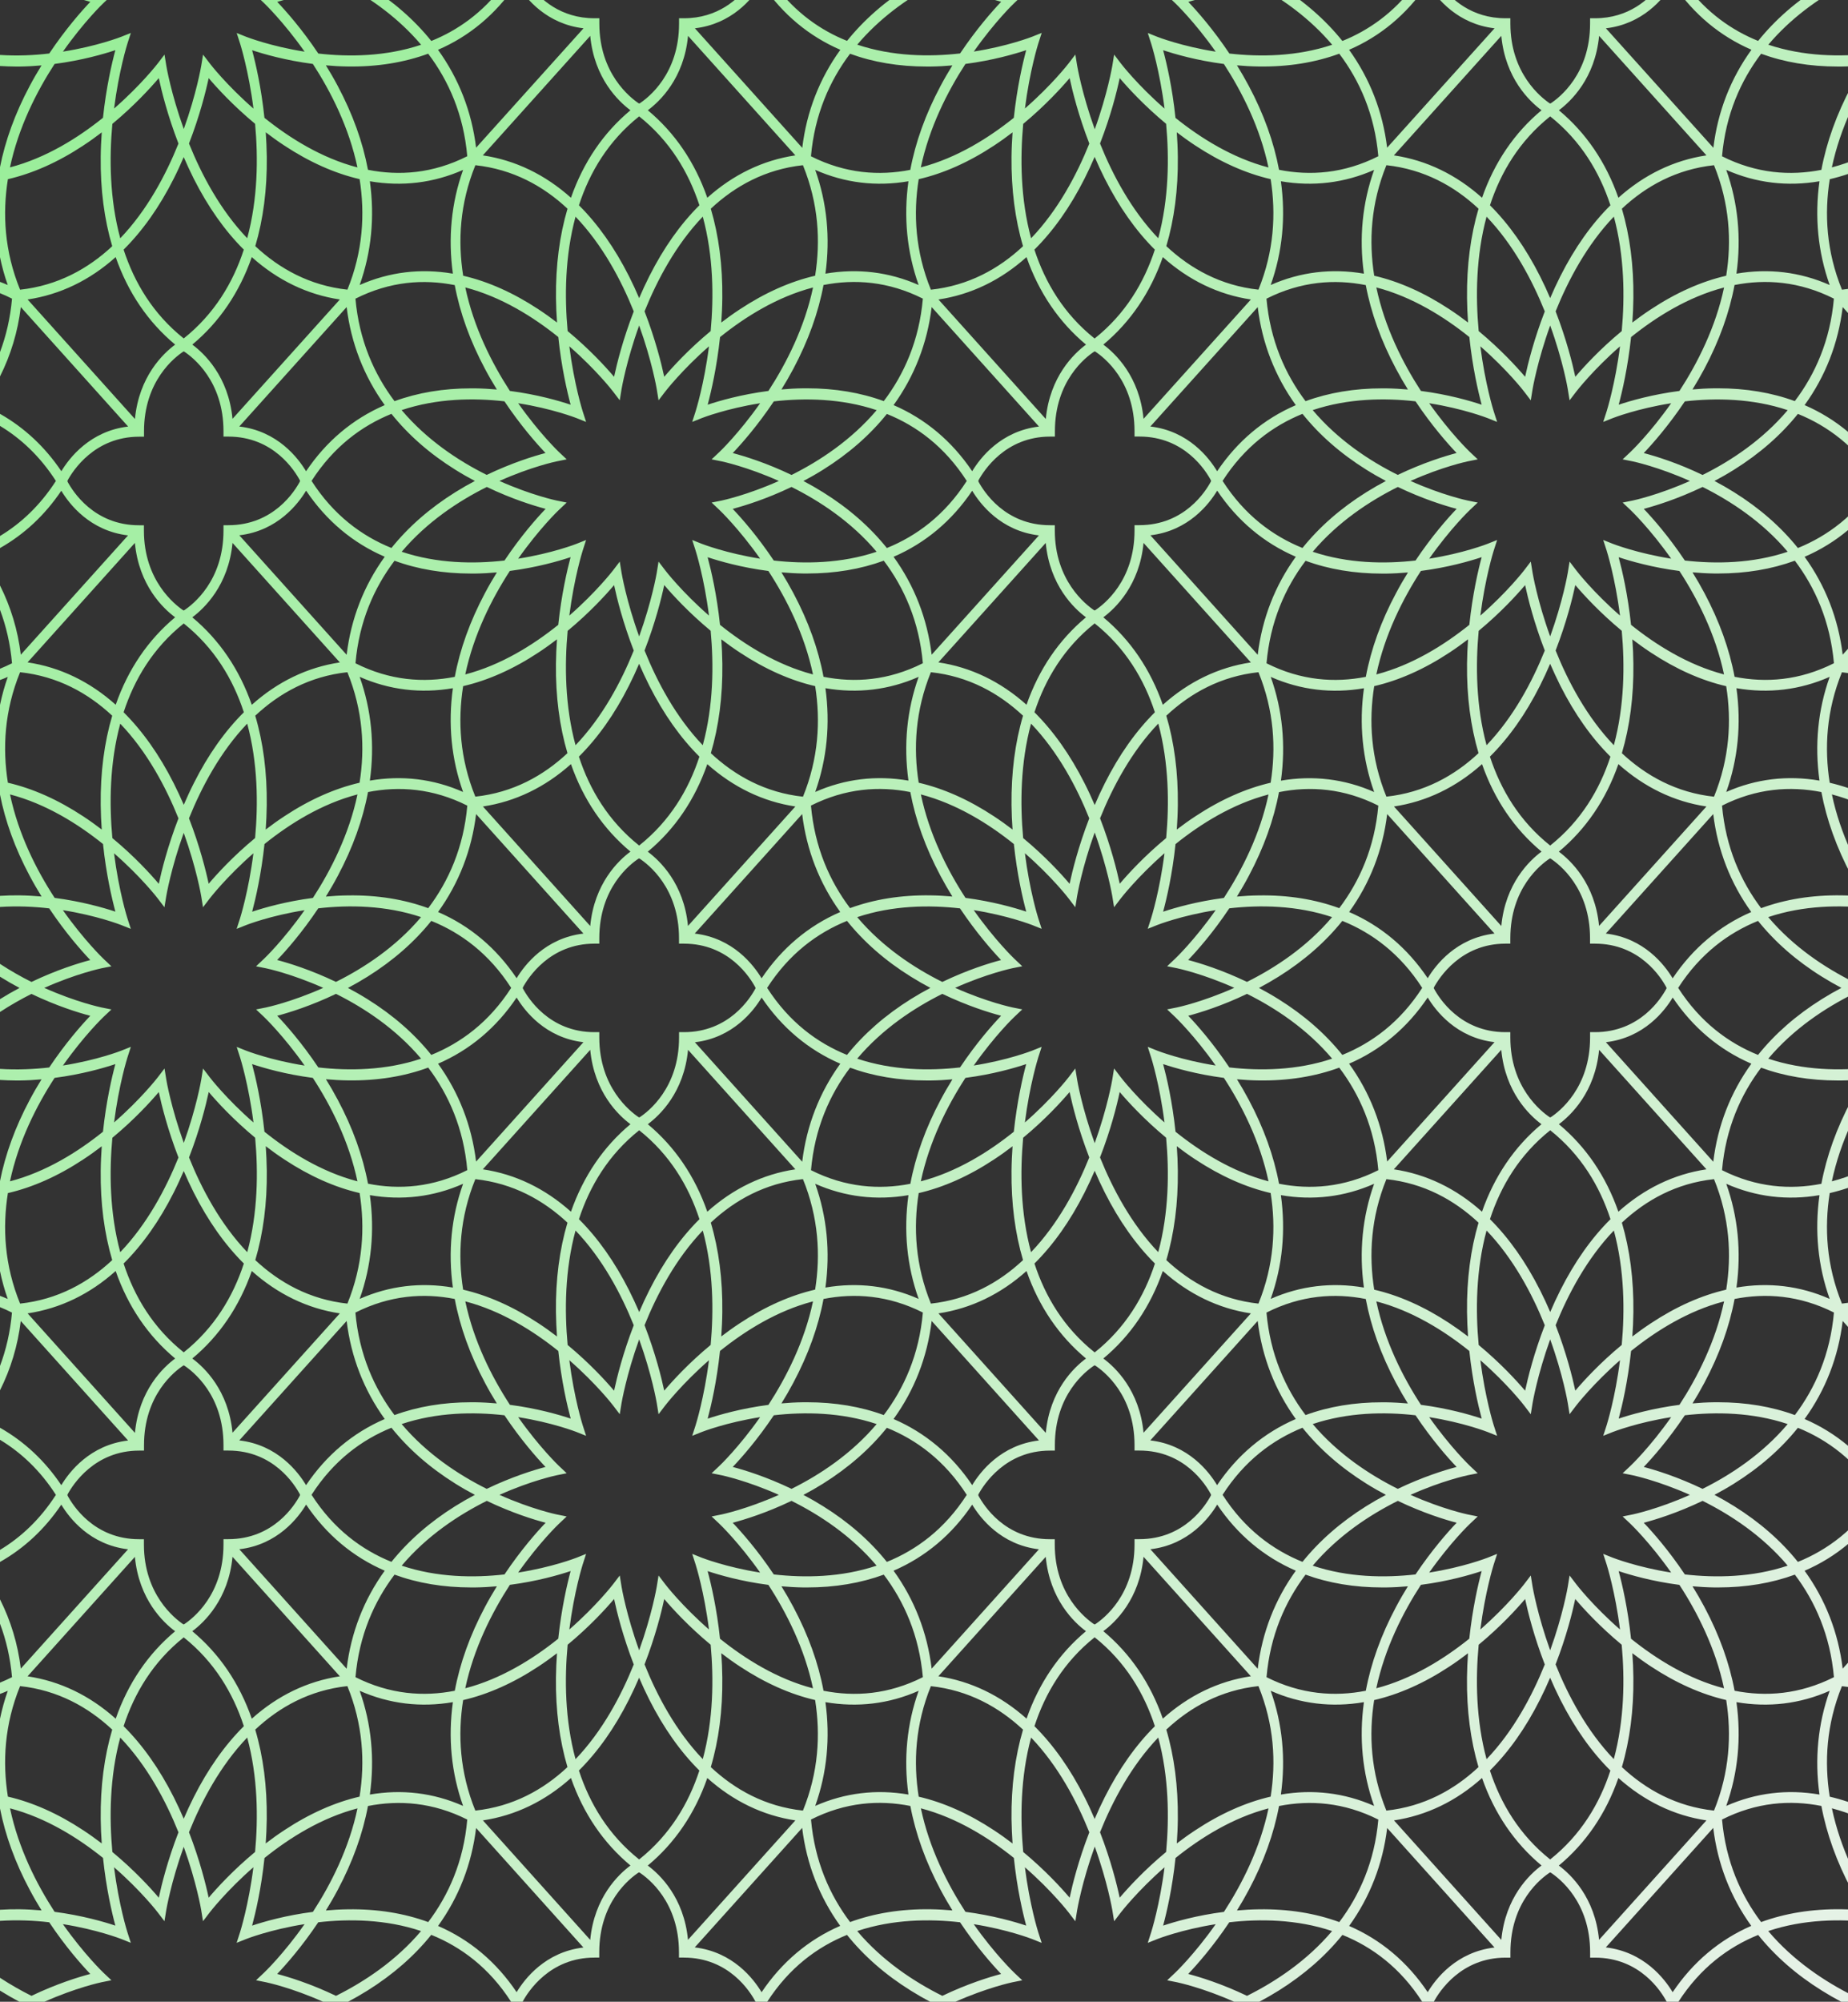 <svg width="375" height="406" viewBox="0 0 375 406" fill="none" xmlns="http://www.w3.org/2000/svg">
<rect x="0" y="0" width="375" height="406" fill="#333333" stroke="none"/>
<path d="M0 -3V-0.4C1.454 -1.362 2.917 -2.222 4.343 -3H0ZM404.958 241.862C405.703 240.378 406.384 238.914 407 237.471V231.852C404.415 224.677 403.467 219.14 403.439 218.987L403.071 216.715L401.728 218.475C401.636 218.598 398.314 222.886 392.84 227.656C393.815 219.99 395.499 214.647 395.545 214.494L396.244 212.324L394.294 213.102C394.165 213.153 389.362 215.026 382.461 216.111C386.758 210.011 390.613 206.316 390.723 206.224L392.306 204.729L390.263 204.32C390.125 204.289 385.129 203.235 378.67 200.349H378.698C385.148 197.473 390.125 196.419 390.263 196.388L392.306 195.979L390.723 194.484C390.613 194.382 386.758 190.687 382.461 184.597C389.353 185.682 394.155 187.555 394.294 187.606L396.244 188.384L395.545 186.214C395.499 186.071 393.815 180.728 392.84 173.052C398.324 177.832 401.645 182.12 401.737 182.243L403.081 184.004L403.449 181.731C403.476 181.578 404.415 176.041 407.009 168.866V163.247C406.393 161.804 405.721 160.34 404.967 158.856C402.05 153.084 398.636 148.263 394.79 144.445C396.98 137.741 400.771 131.386 407 126.422V123.771L406.945 123.812C405.142 122.604 398.912 117.701 398.912 107.61V106.525H397.937C388.773 106.525 384.458 99.637 383.381 97.61L383.436 97.528L383.399 97.467C384.494 95.44 388.902 88.552 397.956 88.552H398.931V87.478C398.931 77.253 405.169 72.442 406.963 71.275L407.009 71.306V68.655C400.771 63.681 396.989 57.325 394.8 50.632C398.646 46.814 402.059 42.004 404.976 36.221C405.721 34.737 406.402 33.273 407.019 31.83V26.211C404.433 19.036 403.485 13.499 403.458 13.345L403.09 11.073L401.746 12.834C401.654 12.957 398.333 17.245 392.858 22.015C393.833 14.349 395.517 9.006 395.563 8.852L396.263 6.683L394.312 7.46C394.183 7.512 389.38 9.385 382.479 10.47C386.776 4.369 390.632 0.675 390.742 0.583L392.324 -0.912L390.282 -1.321C390.19 -1.342 387.899 -1.823 384.458 -3.01H378.44C382.535 -1.229 386.013 -0.165 388.037 0.368C386.243 2.251 383.022 5.894 379.701 10.848C373.481 11.554 366.019 11.473 358.833 9.067C363.359 3.704 368.899 -0.216 374.06 -3.01H369.717C364.528 0.235 360.194 4.032 356.762 8.3C351.426 6.14 346.338 2.589 342.142 -3.01H339.676C343.761 2.937 349.052 7.338 355.41 10.091C351.177 15.945 348.564 22.639 347.681 29.977L325.874 5.741C333.327 4.871 337.486 -0.216 339.225 -3H336.778C334.689 -0.206 330.539 3.704 323.638 3.704H322.663V4.789C322.663 14.983 316.452 19.804 314.631 20.991L314.575 20.95L314.52 20.991C312.717 19.783 306.488 14.891 306.488 4.789V3.704H305.512C298.612 3.704 294.462 -0.206 292.373 -3H289.926C291.665 -0.216 295.824 4.871 303.277 5.741L281.479 29.957C280.587 22.629 277.974 15.956 273.76 10.101C280.108 7.358 285.399 2.937 289.484 -3H287.018C282.823 2.599 277.725 6.161 272.398 8.31C268.966 4.032 264.641 0.235 259.443 -3H255.1C260.262 -0.195 265.791 3.714 270.328 9.078C263.151 11.483 255.689 11.565 249.469 10.858C246.147 5.894 242.927 2.261 241.133 0.378C243.157 -0.154 246.626 -1.219 250.729 -3H244.712C241.271 -1.812 238.989 -1.331 238.887 -1.311L236.845 -0.902L238.427 0.593C238.538 0.695 242.393 4.39 246.69 10.48C239.798 9.395 234.995 7.522 234.857 7.471L232.907 6.693L233.606 8.863C233.652 9.006 235.336 14.349 236.311 22.025C230.827 17.245 227.506 12.957 227.423 12.834L226.08 11.073L225.712 13.345C225.684 13.499 224.736 19.057 222.142 26.242V26.201C219.556 19.026 218.608 13.489 218.581 13.335L218.213 11.063L216.869 12.823C216.777 12.946 213.456 17.235 207.981 22.004C208.956 14.338 210.64 8.996 210.686 8.842L211.385 6.672L209.435 7.45C209.306 7.501 204.503 9.374 197.602 10.459C201.899 4.359 205.754 0.664 205.865 0.572L207.447 -0.922L205.405 -1.331C205.313 -1.352 203.022 -1.833 199.581 -3.02H193.563C197.657 -1.239 201.135 -0.175 203.16 0.357C201.366 2.241 198.145 5.884 194.824 10.838C188.604 11.544 181.142 11.462 173.956 9.057C178.482 3.694 184.021 -0.226 189.183 -3.02H184.84C179.651 0.224 175.317 4.021 171.885 8.289C166.539 6.161 161.451 2.599 157.256 -3H154.79C158.875 2.947 164.166 7.348 170.524 10.101C166.291 15.956 163.678 22.649 162.795 29.988L141.007 5.741C148.459 4.871 152.618 -0.216 154.357 -3H151.91C149.821 -0.206 145.671 3.704 138.771 3.704H137.795V4.789C137.795 14.983 131.585 19.804 129.763 20.991L129.708 20.95L129.652 20.991C127.849 19.783 121.62 14.891 121.62 4.789V3.704H120.645C113.744 3.704 109.594 -0.206 107.505 -3H105.058C106.797 -0.216 110.956 4.871 118.409 5.741L96.611 29.957C95.719 22.629 93.106 15.956 88.882 10.101C95.231 7.358 100.522 2.937 104.607 -3H102.141C97.945 2.599 92.848 6.161 87.521 8.31C84.089 4.042 79.755 0.245 74.566 -3H70.223C75.385 -0.195 80.914 3.714 85.451 9.078C78.274 11.483 70.812 11.565 64.592 10.858C61.27 5.894 58.05 2.261 56.255 0.378C58.28 -0.154 61.748 -1.219 65.852 -3H59.835C56.394 -1.812 54.112 -1.331 54.01 -1.311L51.968 -0.902L53.55 0.593C53.661 0.695 57.516 4.39 61.813 10.48C54.921 9.395 50.118 7.522 49.98 7.471L48.03 6.693L48.729 8.863C48.775 9.006 50.459 14.349 51.434 22.025C45.95 17.245 42.629 12.957 42.546 12.834L41.203 11.073L40.834 13.345C40.807 13.499 39.868 19.016 37.292 26.17C34.716 19.016 33.768 13.499 33.75 13.345L33.382 11.073L32.038 12.834C31.946 12.957 28.625 17.245 23.15 22.015C24.125 14.349 25.809 9.006 25.855 8.852L26.554 6.683L24.604 7.46C24.475 7.512 19.672 9.385 12.771 10.47C17.068 4.369 20.923 0.675 21.034 0.583L22.616 -0.912L20.574 -1.321C20.482 -1.342 18.2 -1.823 14.749 -3.01H8.732C12.826 -1.229 16.305 -0.165 18.329 0.368C16.535 2.251 13.314 5.894 9.993 10.848C6.901 11.217 3.506 11.37 0 11.145V13.386C1.058 13.448 2.135 13.499 3.23 13.499C3.478 13.499 3.727 13.499 3.966 13.499C5.502 13.479 6.993 13.397 8.428 13.264C7.609 14.584 6.8 15.976 6.018 17.45C3.073 22.977 1.067 28.503 -0.009 33.938V52.126C0.396 54.05 0.911 55.944 1.574 57.806C1.058 57.571 0.534 57.376 0 57.172V59.464C0.81 59.792 1.629 60.16 2.438 60.57C2.089 64.541 1.233 68.144 0 71.419V76.352C2.181 72.002 3.616 67.294 4.223 62.279L26.002 86.515C18.273 87.426 14.078 92.871 12.449 95.573C9.109 90.609 4.923 86.73 0 83.936V86.382C4.196 88.91 8.106 92.513 11.345 97.549C8.097 102.584 4.196 106.187 0 108.715V111.161C4.914 108.377 9.1 104.488 12.44 99.534C14.059 102.226 18.246 107.681 25.984 108.592L4.223 132.788C3.616 127.783 2.181 123.085 0 118.745V123.679C1.233 126.954 2.089 130.557 2.438 134.528C1.62 134.937 0.81 135.306 0 135.633V137.926C0.534 137.721 1.058 137.527 1.583 137.291C0.92 139.154 0.405 141.047 0 142.972V161.159C1.077 166.604 3.073 172.131 6.027 177.648C6.809 179.121 7.619 180.513 8.438 181.834C7.002 181.711 5.512 181.619 3.975 181.598C2.622 181.578 1.298 181.619 0 181.701V183.952C3.506 183.727 6.901 183.881 9.983 184.239C13.305 189.203 16.525 192.836 18.32 194.72C15.918 195.354 11.492 196.715 6.386 199.162C4.315 198.128 2.162 196.91 0 195.497V198.097C1.334 198.926 2.65 199.684 3.947 200.369H3.975C2.668 201.055 1.344 201.812 0 202.652V205.251C2.162 203.839 4.325 202.621 6.386 201.587C11.492 204.033 15.918 205.395 18.32 206.029C16.525 207.912 13.305 211.556 9.983 216.51C6.901 216.858 3.506 217.022 0 216.796V219.038C1.058 219.099 2.135 219.15 3.23 219.15C3.478 219.15 3.727 219.15 3.966 219.15C5.502 219.13 6.993 219.048 8.428 218.915C7.609 220.235 6.8 221.627 6.018 223.101C3.073 228.628 1.067 234.155 -0.009 239.59V257.777C0.396 259.701 0.911 261.595 1.574 263.458C1.049 263.222 0.515 263.028 -0.009 262.823V265.116C0.801 265.443 1.62 265.812 2.429 266.221C2.08 270.192 1.224 273.795 -0.009 277.07V282.003C2.172 277.654 3.607 272.946 4.214 267.93L25.993 292.167C18.264 293.078 14.069 298.523 12.44 301.225C9.109 296.261 4.923 292.372 0 289.577V292.024C4.196 294.552 8.106 298.154 11.345 303.19C8.106 308.226 4.196 311.828 0 314.356V316.802C4.914 314.018 9.1 310.129 12.44 305.176C14.059 307.867 18.246 313.323 25.984 314.233L4.223 338.429C3.616 333.424 2.181 328.726 0 324.387V329.32C1.233 332.595 2.089 336.198 2.438 340.169C1.62 340.578 0.81 340.947 0 341.274V343.567C0.534 343.362 1.058 343.168 1.583 342.932C0.92 344.795 0.405 346.689 0 348.613V366.8C1.077 372.245 3.073 377.772 6.027 383.289C6.809 384.763 7.619 386.155 8.438 387.475C7.002 387.352 5.512 387.26 3.975 387.24C2.622 387.219 1.298 387.26 0 387.342V389.594C3.506 389.368 6.901 389.522 9.983 389.88C13.305 394.844 16.525 398.478 18.32 400.361C15.918 400.995 11.492 402.357 6.386 404.803C4.315 403.769 2.162 402.551 0 401.139V403.738C1.334 404.567 2.65 405.325 3.947 406.01H8.999C15.449 403.134 20.427 402.08 20.565 402.05L22.607 401.64L21.025 400.146C20.914 400.044 17.059 396.349 12.762 390.259C19.654 391.344 24.457 393.217 24.595 393.268L26.545 394.046L25.846 391.876C25.8 391.733 24.116 386.39 23.141 378.714C28.625 383.494 31.946 387.782 32.029 387.905L33.372 389.665L33.74 387.393C33.768 387.24 34.707 381.723 37.283 374.569C39.859 381.723 40.807 387.24 40.825 387.393L41.193 389.665L42.537 387.905C42.629 387.782 45.95 383.494 51.425 378.714C50.45 386.38 48.766 391.722 48.72 391.876L48.02 394.046L49.971 393.268C50.1 393.217 54.903 391.344 61.804 390.259C57.507 396.359 53.652 400.054 53.541 400.146L51.959 401.64L54.001 402.05C54.139 402.08 59.126 403.124 65.576 406.01H70.609C71.906 405.325 73.222 404.567 74.556 403.738C79.746 400.494 84.079 396.697 87.511 392.429C93.538 394.865 99.252 399.071 103.715 406.01H106.098L106.07 405.959C107.165 403.933 111.572 397.045 120.626 397.045H121.601V395.96C121.601 385.735 127.84 380.925 129.634 379.758L129.689 379.799L129.735 379.768C131.557 380.955 137.777 385.755 137.777 395.96V397.045H138.752C147.926 397.045 152.241 403.964 153.308 405.99L153.29 406.021H155.673C160.145 399.081 165.859 394.875 171.876 392.439C175.308 396.717 179.633 400.514 184.831 403.749C186.165 404.578 187.481 405.335 188.778 406.021H193.83C200.28 403.145 205.258 402.091 205.396 402.06L207.438 401.65L205.856 400.156C205.745 400.054 201.89 396.359 197.593 390.269C204.485 391.354 209.288 393.227 209.426 393.278L211.376 394.056L210.677 391.886C210.631 391.743 208.947 386.4 207.972 378.724C213.456 383.504 216.777 387.792 216.869 387.915L218.213 389.675L218.581 387.403C218.608 387.25 219.547 381.713 222.142 374.538V374.497C224.736 381.682 225.684 387.25 225.712 387.403L226.08 389.675L227.423 387.915C227.515 387.792 230.837 383.504 236.311 378.724C235.336 386.39 233.652 391.733 233.606 391.886L232.907 394.056L234.857 393.278C234.986 393.227 239.789 391.354 246.69 390.269C242.393 396.369 238.538 400.064 238.427 400.156L236.845 401.65L238.887 402.06C239.025 402.091 244.012 403.134 250.472 406.021H255.505C256.802 405.335 258.118 404.578 259.452 403.749C264.641 400.504 268.975 396.707 272.407 392.439C278.434 394.875 284.148 399.081 288.61 406.021H290.993L290.966 405.97C292.06 403.943 296.468 397.055 305.522 397.055H306.497V395.97C306.497 385.745 312.735 380.935 314.529 379.768L314.585 379.809L314.631 379.778C316.452 380.965 322.672 385.766 322.672 395.97V397.055H323.648C332.821 397.055 337.136 403.974 338.204 406L338.185 406.031H340.568C345.04 399.092 350.754 394.885 356.772 392.449C360.204 396.727 364.528 400.525 369.727 403.759C371.061 404.588 372.377 405.345 373.674 406.031H378.725C385.175 403.155 390.153 402.101 390.291 402.07L392.334 401.661L390.751 400.166C390.641 400.064 386.785 396.369 382.489 390.279C389.38 391.364 394.183 393.237 394.321 393.288L396.272 394.066L395.572 391.896C395.526 391.753 393.843 386.411 392.867 378.734C398.351 383.514 401.673 387.802 401.765 387.925L403.108 389.686L403.476 387.414C403.504 387.26 404.442 381.723 407.037 374.548V368.929C406.421 367.486 405.749 366.022 404.994 364.538C402.078 358.766 398.664 353.945 394.818 350.128C397.008 343.424 400.799 337.068 407.028 332.104V329.453L406.973 329.494C405.169 328.286 398.94 323.384 398.94 313.292V312.207H397.965C388.8 312.207 384.485 305.319 383.409 303.292L383.464 303.21L383.427 303.149C384.522 301.122 388.929 294.234 397.983 294.234H398.958V293.149C398.958 282.925 405.197 278.114 406.991 276.947L407.037 276.978V274.327C400.799 269.353 397.017 262.997 394.827 256.303C398.627 252.455 402.041 247.645 404.958 241.862ZM393.107 215.824C392.398 218.455 391.248 223.398 390.595 229.539C385.525 233.613 379.029 237.696 371.723 239.6C373.435 231.484 377.106 224.248 380.768 218.608C386.298 217.902 390.742 216.612 393.107 215.824ZM390.337 373.903C389.15 372.992 387.899 372.092 386.574 371.222C381.449 367.844 376.333 365.572 371.291 364.405C370.178 357.384 370.601 349.769 373.766 341.991C381.412 342.82 387.549 346.228 392.462 350.813C390.852 356.248 390.052 362.317 390.125 368.939C390.153 370.638 390.227 372.296 390.337 373.903ZM369.211 363.975C362.688 362.86 356.321 363.617 350.294 366.278C352.686 359.564 353.367 352.492 352.364 345.235C358.888 346.351 365.255 345.593 371.282 342.932C368.899 349.636 368.208 356.719 369.211 363.975ZM257.851 342.932C263.878 345.593 270.245 346.351 276.768 345.235C275.765 352.492 276.446 359.574 278.839 366.278C272.803 363.617 266.445 362.86 259.921 363.975C260.924 356.719 260.243 349.636 257.851 342.932ZM236.67 350.803C241.583 346.208 247.721 342.81 255.367 341.98C258.541 349.759 258.964 357.374 257.842 364.395C252.799 365.562 247.674 367.834 242.559 371.212C241.234 372.082 239.982 372.982 238.795 373.893C238.906 372.296 238.989 370.638 239.007 368.929C239.072 362.307 238.28 356.248 236.67 350.803ZM205.469 373.903C204.282 372.992 203.031 372.092 201.706 371.222C196.581 367.844 191.465 365.572 186.423 364.405C185.31 357.384 185.733 349.769 188.898 341.991C196.544 342.82 202.681 346.228 207.595 350.813C205.984 356.248 205.184 362.317 205.258 368.939C205.285 370.638 205.359 372.296 205.469 373.903ZM184.344 363.975C177.82 362.86 171.453 363.617 165.426 366.278C167.818 359.564 168.499 352.492 167.496 345.235C174.02 346.351 180.387 345.593 186.414 342.932C184.022 349.636 183.341 356.719 184.344 363.975ZM72.983 342.932C79.019 345.593 85.377 346.351 91.9 345.235C90.897 352.492 91.578 359.574 93.971 366.278C87.935 363.617 81.577 362.86 75.053 363.975C76.056 356.719 75.375 349.636 72.983 342.932ZM51.793 350.803C56.706 346.208 62.843 342.81 70.49 341.98C73.664 349.759 74.087 357.374 72.965 364.395C67.922 365.562 62.797 367.834 57.682 371.212C56.357 372.082 55.105 372.982 53.918 373.893C54.029 372.296 54.112 370.638 54.13 368.929C54.204 362.307 53.412 356.248 51.793 350.803ZM35.259 241.862C36.004 240.388 36.666 238.935 37.283 237.502C37.899 238.935 38.571 240.388 39.307 241.862C42.224 247.634 45.638 252.455 49.483 256.273C47.294 262.966 43.512 269.322 37.283 274.286C31.054 269.322 27.272 262.966 25.082 256.273C28.928 252.455 32.342 247.645 35.259 241.862ZM24.401 253.97C22.239 245.987 22.166 237.686 22.8 230.767C27.263 227.072 30.529 223.49 32.222 221.494C32.793 224.166 34.017 229.089 36.216 234.769C33.658 241.105 29.867 248.259 24.401 253.97ZM35.259 158.877C32.342 153.104 28.928 148.284 25.082 144.466C27.272 137.772 31.054 131.416 37.283 126.452C43.512 131.416 47.294 137.772 49.483 144.466C45.638 148.284 42.224 153.094 39.316 158.877C38.571 160.351 37.909 161.804 37.292 163.237C36.666 161.794 35.995 160.34 35.259 158.877ZM36.216 165.98C34.017 171.66 32.793 176.583 32.222 179.255C30.529 177.259 27.254 173.666 22.8 169.982C22.166 163.063 22.239 154.762 24.401 146.779C29.867 152.48 33.658 159.634 36.216 165.98ZM53.928 26.835C55.115 27.746 56.366 28.647 57.691 29.517C62.816 32.894 67.932 35.166 72.974 36.333C74.087 43.355 73.664 50.98 70.499 58.748C62.853 57.919 56.715 54.511 51.802 49.925C53.412 44.491 54.213 38.421 54.139 31.799C54.112 30.09 54.038 28.432 53.928 26.835ZM75.053 36.763C81.577 37.879 87.944 37.121 93.971 34.46C91.578 41.174 90.897 48.247 91.9 55.503C85.377 54.388 79.01 55.145 72.983 57.806C75.375 51.102 76.056 44.02 75.053 36.763ZM186.414 57.806C180.378 55.145 174.011 54.388 167.496 55.503C168.499 48.247 167.818 41.164 165.426 34.46C171.453 37.121 177.82 37.879 184.344 36.763C183.341 44.02 184.022 51.102 186.414 57.806ZM207.595 49.936C202.681 54.531 196.544 57.929 188.898 58.758C185.724 50.98 185.3 43.365 186.423 36.343C191.465 35.177 196.59 32.905 201.706 29.527C203.031 28.657 204.282 27.756 205.469 26.846C205.359 28.442 205.276 30.1 205.258 31.809C205.193 38.421 205.984 44.491 207.595 49.936ZM222.188 71.265C224.009 72.453 230.22 77.253 230.22 87.457V88.542H231.195C240.36 88.542 244.684 95.451 245.751 97.477L245.715 97.538L245.751 97.6C244.684 99.626 240.36 106.515 231.195 106.515H230.22V107.599C230.22 117.793 224.009 122.614 222.188 123.801L222.132 123.76V123.771L222.077 123.812C220.274 122.604 214.045 117.701 214.045 107.61V106.525H213.069C203.905 106.525 199.59 99.637 198.513 97.61L198.568 97.528L198.532 97.467C199.627 95.44 204.034 88.552 213.088 88.552H214.063V87.478C214.063 77.253 220.301 72.442 222.096 71.275L222.142 71.306V71.317L222.188 71.265ZM238.795 26.835C239.982 27.746 241.234 28.647 242.559 29.517C247.684 32.894 252.799 35.166 257.842 36.333C258.955 43.355 258.532 50.98 255.367 58.748C247.721 57.919 241.583 54.511 236.67 49.925C238.28 44.491 239.081 38.421 239.007 31.799C238.989 30.09 238.906 28.432 238.795 26.835ZM259.921 36.763C266.445 37.879 272.812 37.121 278.839 34.46C276.446 41.174 275.765 48.247 276.768 55.503C270.245 54.388 263.878 55.145 257.851 57.806C260.243 51.102 260.924 44.02 259.921 36.763ZM371.282 57.806C365.246 55.145 358.879 54.388 352.364 55.503C353.367 48.247 352.686 41.164 350.294 34.46C356.321 37.121 362.688 37.879 369.211 36.763C368.208 44.02 368.899 51.102 371.282 57.806ZM392.472 49.936C387.558 54.531 381.421 57.929 373.775 58.758C370.601 50.98 370.178 43.365 371.3 36.343C376.342 35.177 381.467 32.905 386.583 29.527C387.908 28.657 389.159 27.756 390.346 26.846C390.236 28.442 390.153 30.1 390.135 31.809C390.061 38.421 390.852 44.491 392.472 49.936ZM372.137 60.57C371.392 69.065 368.337 75.902 364.206 81.357C359.523 79.638 354.306 78.757 348.638 78.757C348.389 78.757 348.141 78.757 347.902 78.757C346.365 78.778 344.875 78.86 343.439 78.993C344.258 77.672 345.068 76.28 345.85 74.807C348.886 69.106 350.929 63.415 351.978 57.806C358.299 56.568 365.145 57.049 372.137 60.57ZM390.337 168.262C389.15 167.351 387.899 166.451 386.574 165.581C381.449 162.203 376.333 159.931 371.291 158.764C370.178 151.743 370.601 144.128 373.766 136.35C381.412 137.179 387.549 140.587 392.462 145.172C390.852 150.607 390.052 156.676 390.125 163.298C390.153 164.997 390.227 166.655 390.337 168.262ZM350.294 240.102C356.321 242.763 362.688 243.52 369.211 242.404C368.208 249.661 368.889 256.744 371.282 263.447C365.246 260.786 358.879 260.029 352.364 261.145C353.367 253.888 352.686 246.805 350.294 240.102ZM333.557 308.85C335.959 308.215 340.384 306.854 345.491 304.408C351.196 307.253 357.627 311.47 362.761 317.55C355.585 319.955 348.113 320.037 341.893 319.33C338.581 314.377 335.351 310.733 333.557 308.85ZM349.843 342.431C342.547 340.527 336.042 336.443 330.972 332.37C330.328 326.229 329.168 321.285 328.46 318.655C330.825 319.443 335.269 320.733 340.789 321.449C344.461 327.078 348.132 334.314 349.843 342.431ZM333.557 297.53C335.351 295.647 338.572 292.003 341.893 287.049C348.113 286.343 355.575 286.425 362.761 288.83C357.627 294.91 351.196 299.137 345.491 301.972C340.384 299.526 335.959 298.165 333.557 297.53ZM340.799 284.931C335.278 285.647 330.834 286.937 328.469 287.725C329.178 285.094 330.328 280.151 330.981 274.01C336.051 269.936 342.547 265.853 349.852 263.949C348.132 272.065 344.461 279.301 340.799 284.931ZM209.913 256.273C213.759 252.455 217.173 247.645 220.09 241.862C220.835 240.378 221.516 238.914 222.132 237.471V237.44C222.749 238.894 223.43 240.368 224.184 241.862C227.101 247.634 230.514 252.455 234.361 256.273C232.171 262.977 228.38 269.333 222.132 274.307V274.297C215.894 269.322 212.103 262.977 209.913 256.273ZM53.928 232.476C55.115 233.387 56.366 234.288 57.691 235.158C62.816 238.536 67.932 240.808 72.974 241.975C74.087 248.996 73.664 256.621 70.499 264.399C62.853 263.57 56.715 260.162 51.802 255.577C53.412 250.142 54.213 244.073 54.139 237.451C54.112 235.741 54.038 234.073 53.928 232.476ZM51.793 145.162C56.706 140.566 62.843 137.168 70.49 136.339C73.664 144.118 74.087 151.733 72.965 158.754C67.922 159.921 62.797 162.193 57.682 165.57C56.357 166.44 55.105 167.341 53.918 168.252C54.029 166.655 54.112 164.997 54.13 163.288C54.204 156.666 53.412 150.597 51.793 145.162ZM362.761 111.908C355.585 114.314 348.113 114.395 341.893 113.689C338.572 108.725 335.351 105.092 333.557 103.209C335.959 102.574 340.384 101.213 345.491 98.767C351.196 101.612 357.627 105.829 362.761 111.908ZM333.557 91.889C335.351 90.005 338.572 86.362 341.893 81.408C348.113 80.702 355.575 80.784 362.761 83.189C357.627 89.269 351.196 93.496 345.491 96.331C340.384 93.874 335.959 92.523 333.557 91.889ZM349.843 136.79C342.547 134.886 336.042 130.802 330.972 126.729C330.328 120.588 329.168 115.644 328.46 113.014C330.825 113.802 335.269 115.091 340.789 115.808C344.461 121.437 348.132 128.663 349.843 136.79ZM352.364 139.584C358.888 140.699 365.255 139.942 371.282 137.281C368.889 143.995 368.208 151.067 369.211 158.324C362.688 157.208 356.321 157.966 350.294 160.627C352.686 153.923 353.367 146.84 352.364 139.584ZM347.81 161.589C340.164 160.76 334.027 157.352 329.113 152.766C330.723 147.332 331.524 141.262 331.45 134.64C331.432 132.931 331.358 131.273 331.239 129.676C332.426 130.587 333.677 131.488 335.002 132.358C340.127 135.735 345.243 138.008 350.285 139.174C351.398 146.196 350.975 153.81 347.81 161.589ZM297.903 271.073C296.716 270.162 295.456 269.261 294.14 268.391C289.015 265.013 283.899 262.741 278.857 261.574C277.744 254.553 278.167 246.938 281.332 239.16C288.978 239.989 295.115 243.397 300.029 247.982C298.418 253.417 297.618 259.487 297.691 266.109C297.71 267.818 297.784 269.476 297.903 271.073ZM264.926 287.008C260.804 281.543 257.75 274.716 256.995 266.221C263.988 262.69 270.834 262.219 277.146 263.468C278.194 269.077 280.237 274.778 283.273 280.468C284.056 281.942 284.865 283.334 285.684 284.654C284.249 284.532 282.758 284.439 281.222 284.419C280.973 284.419 280.725 284.419 280.486 284.419C274.827 284.409 269.61 285.289 264.926 287.008ZM277.256 300.908C278.599 301.747 279.924 302.504 281.231 303.19C279.924 303.876 278.599 304.633 277.256 305.472C272.067 308.717 267.733 312.514 264.301 316.782C258.274 314.346 252.551 310.129 248.089 303.18C252.56 296.23 258.274 292.024 264.301 289.577C267.733 293.866 272.067 297.663 277.256 300.908ZM218.572 218.987L218.203 216.715L216.86 218.475C216.768 218.598 213.447 222.886 207.972 227.656C208.947 219.99 210.631 214.647 210.677 214.494L211.376 212.324L209.426 213.102C209.297 213.153 204.494 215.026 197.593 216.111C201.89 210.011 205.745 206.316 205.856 206.224L207.438 204.729L205.396 204.32C205.258 204.289 200.261 203.235 193.802 200.349H193.83C200.271 197.473 205.258 196.419 205.396 196.388L207.438 195.979L205.856 194.484C205.745 194.382 201.89 190.687 197.593 184.597C204.485 185.682 209.288 187.555 209.426 187.606L211.376 188.384L210.677 186.214C210.631 186.071 208.947 180.728 207.972 173.052C213.456 177.832 216.777 182.12 216.86 182.243L218.203 184.004L218.572 181.731C218.599 181.578 219.538 176.041 222.132 168.866V168.825C224.736 176.01 225.675 181.578 225.702 181.731L226.07 184.004L227.414 182.243C227.506 182.12 230.827 177.832 236.302 173.052C235.327 180.718 233.643 186.061 233.597 186.214L232.898 188.384L234.848 187.606C234.977 187.555 239.78 185.682 246.681 184.597C242.384 190.697 238.529 194.392 238.418 194.484L236.836 195.979L238.878 196.388C239.016 196.419 244.003 197.463 250.453 200.349H250.472C244.012 203.235 239.016 204.289 238.878 204.32L236.836 204.729L238.418 206.224C238.529 206.326 242.384 210.021 246.681 216.111C239.789 215.026 234.986 213.153 234.848 213.102L232.898 212.324L233.597 214.494C233.643 214.637 235.327 219.98 236.302 227.656C230.818 222.876 227.497 218.588 227.414 218.465L226.07 216.704L225.702 218.977C225.675 219.13 224.727 224.688 222.132 231.883V231.842C219.538 224.688 218.59 219.14 218.572 218.987ZM179.338 287.008C174.655 285.289 169.438 284.409 163.77 284.409C163.522 284.409 163.273 284.409 163.034 284.409C161.497 284.429 160.007 284.511 158.571 284.644C159.39 283.324 160.2 281.932 160.982 280.458C164.018 274.757 166.061 269.066 167.11 263.458C173.422 262.219 180.277 262.69 187.269 266.211C186.524 274.716 183.469 281.543 179.338 287.008ZM179.964 289.588C185.991 292.024 191.704 296.24 196.176 303.19C191.704 310.139 185.991 314.346 179.964 316.792C176.532 312.514 172.207 308.717 167.009 305.483C165.665 304.643 164.34 303.886 163.034 303.2C164.34 302.514 165.665 301.757 167.009 300.918C172.198 297.663 176.532 293.866 179.964 289.588ZM144.236 247.972C149.149 243.377 155.287 239.979 162.933 239.15C166.107 246.928 166.53 254.543 165.408 261.564C160.366 262.731 155.241 265.003 150.125 268.381C148.8 269.251 147.548 270.151 146.362 271.062C146.472 269.466 146.555 267.808 146.573 266.098C146.647 259.476 145.855 253.417 144.236 247.972ZM113.026 271.073C111.839 270.162 110.588 269.261 109.263 268.391C104.138 265.013 99.022 262.741 93.98 261.574C92.867 254.553 93.29 246.938 96.455 239.16C104.101 239.989 110.238 243.397 115.152 247.982C113.541 253.417 112.741 259.487 112.814 266.109C112.842 267.818 112.916 269.476 113.026 271.073ZM91.9 261.145C85.377 260.029 79.01 260.786 72.983 263.447C75.375 256.733 76.056 249.661 75.053 242.404C81.577 243.52 87.944 242.763 93.971 240.102C91.578 246.805 90.897 253.888 91.9 261.145ZM72.983 137.281C79.01 139.942 85.377 140.699 91.9 139.584C90.897 146.84 91.578 153.923 93.971 160.627C87.935 157.966 81.577 157.208 75.053 158.324C76.056 151.078 75.375 143.995 72.983 137.281ZM93.98 139.164C99.022 137.997 104.147 135.725 109.263 132.348C110.588 131.478 111.839 130.577 113.026 129.666C112.916 131.263 112.833 132.921 112.814 134.63C112.741 141.252 113.541 147.321 115.152 152.756C110.238 157.352 104.101 160.75 96.455 161.579C93.29 153.81 92.867 146.196 93.98 139.164ZM115.86 154.977C118.372 162.172 122.439 168.15 127.932 172.725C125.512 174.516 120.589 179.173 119.77 187.811L97.992 163.575C104.589 162.582 110.597 159.675 115.86 154.977ZM96.611 165.11L118.39 189.346C110.661 190.257 106.466 195.702 104.837 198.404C100.724 192.294 95.36 187.77 88.892 184.976C93.115 179.122 95.719 172.438 96.611 165.11ZM104.837 202.324C106.457 205.016 110.643 210.481 118.39 211.382L96.611 235.598C95.719 228.27 93.106 221.597 88.892 215.742C95.351 212.948 100.733 208.434 104.837 202.324ZM97.973 237.164L119.77 212.928C120.589 221.545 125.503 226.213 127.932 228.014C122.439 232.589 118.381 238.566 115.86 245.761C110.597 241.053 104.579 238.147 97.973 237.164ZM121.611 210.43V209.345H120.635C111.471 209.345 107.147 202.447 106.079 200.431L106.116 200.369H106.107L106.079 200.318C107.174 198.292 111.582 191.393 120.635 191.393H121.611V190.308C121.611 180.084 127.849 175.273 129.643 174.106L129.698 174.147L129.744 174.117C131.566 175.304 137.786 180.104 137.786 190.308V191.393H138.761C147.935 191.393 152.25 198.312 153.318 200.339L153.299 200.369H153.29L153.327 200.431C152.259 202.457 147.935 209.345 138.771 209.345H137.795V210.43C137.795 220.624 131.585 225.445 129.763 226.632L129.708 226.591L129.652 226.632C127.849 225.435 121.611 220.532 121.611 210.43ZM146.371 129.666C147.558 130.577 148.809 131.478 150.134 132.348C155.259 135.725 160.375 137.997 165.417 139.164C166.53 146.185 166.107 153.81 162.942 161.589C155.296 160.76 149.159 157.352 144.245 152.766C145.855 147.332 146.656 141.262 146.582 134.64C146.555 132.921 146.481 131.263 146.371 129.666ZM165.426 240.102C171.462 242.763 177.82 243.52 184.344 242.404C183.341 249.661 184.022 256.744 186.414 263.447C180.378 260.786 174.02 260.029 167.496 261.145C168.499 253.888 167.809 246.805 165.426 240.102ZM164.57 237.338C165.316 228.843 168.37 222.006 172.502 216.551C177.185 218.27 182.402 219.15 188.07 219.15C188.318 219.15 188.567 219.15 188.806 219.15C190.343 219.13 191.833 219.048 193.269 218.915C192.45 220.235 191.64 221.627 190.858 223.101C187.822 228.802 185.779 234.493 184.73 240.102C178.409 241.33 171.563 240.859 164.57 237.338ZM167.496 139.584C174.02 140.699 180.387 139.942 186.414 137.281C184.022 143.995 183.341 151.067 184.344 158.324C177.82 157.208 171.453 157.966 165.426 160.627C167.809 153.923 168.499 146.84 167.496 139.584ZM184.721 160.647C185.77 166.256 187.812 171.957 190.849 177.648C191.631 179.121 192.44 180.513 193.259 181.834C191.824 181.711 190.333 181.619 188.797 181.598C182.835 181.516 177.378 182.397 172.493 184.188C168.37 178.722 165.316 171.896 164.561 163.39C171.563 159.87 178.409 159.399 184.721 160.647ZM184.831 198.087C186.165 198.916 187.481 199.673 188.778 200.359H188.806C187.5 201.045 186.175 201.802 184.831 202.641C179.642 205.886 175.308 209.683 171.876 213.961C165.849 211.525 160.136 207.309 155.664 200.359H155.673C160.145 193.42 165.859 189.213 171.876 186.777C175.308 191.055 179.633 194.853 184.831 198.087ZM170.505 184.976C164.028 187.78 158.654 192.304 154.541 198.425C152.922 195.723 148.735 190.247 140.979 189.346L162.776 165.11C163.669 172.438 166.282 179.122 170.505 184.976ZM154.55 202.324C158.663 208.434 164.037 212.948 170.514 215.742C166.282 221.597 163.669 228.29 162.785 235.629L141.007 211.392C148.745 210.481 152.94 205.016 154.55 202.324ZM195.909 218.618C201.43 217.902 205.874 216.612 208.239 215.824C207.53 218.455 206.38 223.398 205.727 229.539C200.657 233.613 194.161 237.696 186.855 239.6C188.576 231.484 192.247 224.248 195.909 218.618ZM194.814 216.5C188.594 217.206 181.132 217.124 173.946 214.719C179.081 208.639 185.512 204.422 191.217 201.577C196.323 204.023 200.749 205.384 203.151 206.019C201.356 207.902 198.127 211.546 194.814 216.5ZM191.217 199.162C185.512 196.316 179.081 192.099 173.946 186.02C181.123 183.615 188.585 183.533 194.805 184.239C198.127 189.203 201.347 192.836 203.141 194.72C200.749 195.344 196.323 196.705 191.217 199.162ZM186.865 161.128C194.161 163.032 200.666 167.116 205.736 171.189C206.38 177.33 207.539 182.274 208.248 184.904C205.883 184.116 201.439 182.837 195.918 182.11C192.247 176.481 188.576 169.255 186.865 161.128ZM209.223 146.769C214.689 152.48 218.489 159.634 221.037 165.98C218.838 171.66 217.615 176.583 217.044 179.255C215.351 177.259 212.076 173.666 207.622 169.982C206.987 163.053 207.061 154.752 209.223 146.769ZM205.258 163.288C205.276 164.997 205.35 166.655 205.469 168.252C204.282 167.341 203.031 166.44 201.706 165.57C196.581 162.193 191.465 159.921 186.423 158.754C185.31 151.733 185.733 144.118 188.898 136.339C196.544 137.168 202.681 140.577 207.595 145.162C205.984 150.597 205.193 156.666 205.258 163.288ZM167.11 137.271C166.061 131.662 164.018 125.971 160.982 120.27C160.2 118.797 159.39 117.405 158.571 116.084C160.007 116.207 161.497 116.299 163.034 116.32C163.282 116.32 163.531 116.32 163.77 116.32C169.438 116.32 174.646 115.439 179.338 113.72C183.46 119.185 186.515 126.012 187.269 134.517C180.277 138.049 173.431 138.519 167.11 137.271ZM161.396 163.575L139.608 187.801C138.789 179.193 133.866 174.536 131.447 172.745C136.949 168.17 141.016 162.193 143.528 154.987C148.8 159.675 154.808 162.582 161.396 163.575ZM139.617 212.928L161.396 237.164C154.799 238.157 148.791 241.053 143.528 245.761C141.016 238.566 136.949 232.589 131.456 228.014C133.885 226.213 138.807 221.545 139.617 212.928ZM186.423 241.985C191.465 240.818 196.59 238.546 201.706 235.168C203.031 234.298 204.282 233.398 205.469 232.487C205.359 234.083 205.276 235.741 205.258 237.451C205.184 244.073 205.984 250.142 207.595 255.577C202.681 260.172 196.544 263.57 188.898 264.399C185.733 256.621 185.31 249.006 186.423 241.985ZM207.622 230.757C212.085 227.062 215.351 223.48 217.044 221.484C217.615 224.155 218.838 229.078 221.037 234.759C218.479 241.105 214.689 248.259 209.223 253.97C207.061 245.976 206.987 237.676 207.622 230.757ZM300.029 152.756C295.115 157.352 288.978 160.75 281.332 161.579C278.158 153.8 277.734 146.185 278.857 139.164C283.899 137.997 289.024 135.725 294.14 132.348C295.465 131.478 296.716 130.577 297.903 129.666C297.793 131.263 297.71 132.921 297.691 134.63C297.618 141.252 298.418 147.321 300.029 152.756ZM276.768 261.145C270.245 260.029 263.878 260.786 257.851 263.447C260.243 256.733 260.924 249.661 259.921 242.404C266.445 243.52 272.812 242.763 278.839 240.102C276.455 246.805 275.765 253.888 276.768 261.145ZM259.544 240.091C258.495 234.482 256.452 228.782 253.416 223.091C252.634 221.617 251.824 220.225 251.005 218.905C252.441 219.028 253.931 219.12 255.468 219.14C261.421 219.222 266.877 218.332 271.763 216.541C275.894 222.006 278.949 228.843 279.694 237.338C272.701 240.859 265.856 241.33 259.544 240.091ZM278.848 160.637C272.812 157.976 266.454 157.219 259.93 158.334C260.933 151.078 260.252 143.995 257.86 137.291C263.887 139.952 270.254 140.71 276.777 139.594C275.765 146.84 276.455 153.923 278.848 160.637ZM279.694 163.401C278.949 171.896 275.894 178.733 271.763 184.198C266.877 182.407 261.421 181.516 255.459 181.609C253.922 181.629 252.431 181.711 250.996 181.844C251.815 180.524 252.625 179.132 253.407 177.658C256.443 171.957 258.486 166.266 259.535 160.658C265.856 159.399 272.701 159.87 279.694 163.401ZM272.389 186.777C278.415 189.213 284.129 193.42 288.592 200.359H288.601C284.129 207.309 278.415 211.515 272.389 213.961C268.957 209.683 264.632 205.886 259.433 202.652C258.09 201.812 256.765 201.055 255.459 200.369H255.486C256.784 199.684 258.099 198.926 259.433 198.097C264.632 194.853 268.957 191.055 272.389 186.777ZM248.355 182.12C242.835 182.837 238.391 184.126 236.026 184.915C236.734 182.284 237.894 177.341 238.538 171.2C243.608 167.126 250.104 163.042 257.409 161.139C255.689 169.255 252.027 176.481 248.355 182.12ZM249.45 184.229C255.67 183.523 263.132 183.604 270.309 186.01C265.175 192.089 258.743 196.306 253.039 199.151C247.932 196.705 243.506 195.344 241.105 194.709C242.908 192.836 246.138 189.193 249.45 184.229ZM253.048 201.577C258.753 204.422 265.184 208.639 270.318 214.719C263.142 217.124 255.679 217.206 249.46 216.5C246.138 211.536 242.918 207.902 241.123 206.019C243.516 205.384 247.951 204.023 253.048 201.577ZM257.409 239.6C250.113 237.696 243.608 233.613 238.538 229.539C237.894 223.398 236.734 218.455 236.026 215.824C238.391 216.612 242.835 217.902 248.355 218.618C252.027 224.248 255.689 231.484 257.409 239.6ZM273.76 215.742C280.228 212.948 285.601 208.424 289.714 202.314C291.334 205.006 295.52 210.471 303.267 211.372L281.488 235.588C280.587 228.27 277.983 221.597 273.76 215.742ZM289.714 198.404C285.601 192.294 280.237 187.77 273.769 184.976C277.992 179.122 280.596 172.438 281.488 165.11L303.267 189.346C295.529 190.257 291.334 195.702 289.714 198.404ZM282.869 163.575C289.466 162.582 295.474 159.685 300.737 154.977C303.249 162.172 307.316 168.15 312.809 172.725C310.389 174.516 305.466 179.173 304.648 187.811L282.869 163.575ZM277.155 137.281C270.843 138.519 263.988 138.049 257.004 134.528C257.75 126.033 260.804 119.196 264.936 113.74C269.619 115.46 274.836 116.34 280.504 116.34C280.752 116.34 280.992 116.34 281.24 116.34C282.777 116.32 284.267 116.238 285.703 116.105C284.884 117.425 284.074 118.817 283.292 120.291C280.246 125.971 278.204 131.672 277.155 137.281ZM257.842 158.754C252.799 159.921 247.674 162.193 242.559 165.57C241.234 166.44 239.982 167.341 238.795 168.252C238.906 166.655 238.989 164.997 239.007 163.288C239.081 156.666 238.28 150.597 236.67 145.162C241.583 140.566 247.721 137.168 255.367 136.339C258.541 144.118 258.964 151.733 257.842 158.754ZM236.642 169.971C232.18 173.666 228.914 177.248 227.221 179.244C226.65 176.573 225.426 171.65 223.227 165.97C225.785 159.624 229.576 152.47 235.041 146.758C237.204 154.752 237.277 163.053 236.642 169.971ZM227.211 221.484C228.904 223.48 232.18 227.062 236.633 230.757C237.268 237.676 237.194 245.976 235.032 253.96C229.567 248.249 225.776 241.094 223.218 234.749C225.426 229.078 226.65 224.155 227.211 221.484ZM239.007 237.44C238.989 235.731 238.915 234.073 238.795 232.476C239.982 233.387 241.234 234.288 242.559 235.158C247.684 238.536 252.799 240.808 257.842 241.975C258.955 248.996 258.532 256.621 255.367 264.399C247.721 263.57 241.583 260.162 236.67 255.577C238.28 250.132 239.072 244.073 239.007 237.44ZM282.841 237.164L304.638 212.928C305.457 221.545 310.371 226.213 312.8 228.014C307.307 232.589 303.249 238.566 300.728 245.761C295.465 241.053 289.447 238.147 282.841 237.164ZM306.479 210.43V209.345H305.503C296.339 209.345 292.014 202.447 290.947 200.431L290.984 200.369H290.975L290.947 200.318C292.042 198.292 296.449 191.393 305.503 191.393H306.479V190.308C306.479 180.084 312.717 175.273 314.511 174.106L314.566 174.147L314.612 174.117C316.434 175.304 322.654 180.104 322.654 190.308V191.393H323.629C332.803 191.393 337.118 198.312 338.185 200.339L338.167 200.369H338.158L338.195 200.431C337.127 202.457 332.803 209.345 323.638 209.345H322.663V210.43C322.663 220.624 316.452 225.445 314.631 226.632L314.575 226.591L314.52 226.632C312.717 225.435 306.479 220.532 306.479 210.43ZM316.324 172.735C321.826 168.16 325.893 162.183 328.405 154.977C333.668 159.675 339.676 162.582 346.273 163.575L324.485 187.801C323.666 179.183 318.744 174.536 316.324 172.735ZM324.494 212.928L346.273 237.164C339.676 238.157 333.668 241.053 328.405 245.761C325.893 238.566 321.826 232.589 316.333 228.014C318.753 226.213 323.675 221.545 324.494 212.928ZM325.874 211.382C333.622 210.471 337.808 205.016 339.428 202.324C343.54 208.434 348.914 212.948 355.391 215.742C351.159 221.597 348.546 228.29 347.663 235.629L325.874 211.382ZM339.418 198.425C337.799 195.723 333.612 190.247 325.856 189.346L347.653 165.11C348.546 172.438 351.15 179.122 355.373 184.976C348.895 187.78 343.522 192.304 339.418 198.425ZM327.485 151.149C322.019 145.438 318.219 138.284 315.67 131.938C317.869 126.258 319.093 121.335 319.664 118.663C321.357 120.659 324.632 124.242 329.086 127.936C329.72 134.865 329.647 143.166 327.485 151.149ZM316.618 139.052C319.535 144.824 322.948 149.645 326.794 153.462C324.605 160.166 320.814 166.522 314.566 171.496C308.319 166.522 304.537 160.166 302.338 153.462C306.184 149.645 309.598 144.834 312.505 139.052C313.26 137.557 313.941 136.083 314.557 134.63C315.192 136.083 315.873 137.557 316.618 139.052ZM301.657 151.149C299.495 143.166 299.421 134.865 300.056 127.947C304.519 124.252 307.785 120.67 309.478 118.674C310.049 121.345 311.272 126.268 313.471 131.948C310.913 138.294 307.123 145.438 301.657 151.149ZM298.161 126.729C293.091 130.802 286.595 134.886 279.289 136.79C281.001 128.673 284.672 121.437 288.334 115.798C293.855 115.081 298.299 113.792 300.663 113.004C299.955 115.634 298.805 120.588 298.161 126.729ZM287.239 113.689C281.019 114.395 273.557 114.314 266.38 111.908C271.514 105.829 277.946 101.612 283.651 98.767C288.757 101.213 293.183 102.574 295.584 103.209C293.781 105.092 290.561 108.725 287.239 113.689ZM266.38 83.179C273.557 80.774 281.019 80.692 287.239 81.398C290.561 86.362 293.781 89.995 295.575 91.879C293.174 92.513 288.748 93.874 283.641 96.32C277.937 93.485 271.514 89.258 266.38 83.179ZM277.256 95.266C278.599 96.106 279.924 96.863 281.231 97.549C279.924 98.234 278.599 98.992 277.256 99.831C272.067 103.076 267.733 106.873 264.301 111.141C258.274 108.705 252.551 104.488 248.089 97.538C252.56 90.589 258.274 86.382 264.301 83.936C267.733 88.225 272.067 92.022 277.256 95.266ZM246.984 95.584C245.365 92.882 241.179 87.406 233.431 86.505L255.219 62.289C256.112 69.628 258.725 76.311 262.948 82.176C256.471 84.96 251.097 89.473 246.984 95.584ZM262.948 112.922C258.716 118.776 256.103 125.47 255.219 132.808L233.44 108.572C241.188 107.661 245.374 102.206 246.994 99.514C251.097 105.624 256.471 110.127 262.948 112.922ZM253.83 134.354C247.233 135.346 241.225 138.243 235.962 142.951C233.45 135.756 229.383 129.779 223.89 125.204C226.31 123.402 231.232 118.735 232.051 110.117L253.83 134.354ZM234.351 144.466C230.505 148.284 227.092 153.094 224.184 158.877C223.43 160.371 222.749 161.845 222.132 163.298V163.268C221.516 161.824 220.844 160.361 220.09 158.877C217.173 153.104 213.759 148.284 209.913 144.466C212.103 137.762 215.894 131.406 222.123 126.442V126.432C228.371 131.396 232.161 137.762 234.351 144.466ZM208.303 142.941C203.031 138.233 197.013 135.326 190.416 134.343L212.204 110.117C213.023 118.735 217.937 123.402 220.366 125.204C214.873 129.779 210.815 135.756 208.303 142.941ZM189.054 132.788C188.162 125.46 185.549 118.776 181.326 112.932C187.794 110.138 193.167 105.634 197.28 99.534C198.9 102.226 203.086 107.681 210.824 108.592L189.054 132.788ZM181.326 82.165C185.558 76.311 188.171 69.617 189.054 62.279L210.833 86.515C203.105 87.426 198.909 92.871 197.28 95.573C193.167 89.473 187.794 84.96 181.326 82.165ZM196.176 97.549C191.704 104.498 185.991 108.705 179.964 111.151C176.532 106.873 172.207 103.076 167.009 99.841C165.665 99.002 164.34 98.245 163.034 97.559C164.34 96.873 165.665 96.116 167.009 95.276C172.198 92.032 176.532 88.235 179.964 83.957C185.991 86.382 191.704 90.599 196.176 97.549ZM160.623 96.331C155.517 93.885 151.091 92.523 148.689 91.889C150.484 90.005 153.704 86.362 157.026 81.408C163.245 80.702 170.708 80.784 177.894 83.189C172.75 89.258 166.328 93.485 160.623 96.331ZM177.884 111.908C170.708 114.314 163.236 114.395 157.016 113.689C153.695 108.725 150.474 105.092 148.68 103.209C151.082 102.574 155.507 101.213 160.614 98.767C166.328 101.612 172.75 105.829 177.884 111.908ZM164.975 136.79C157.679 134.886 151.174 130.802 146.104 126.729C145.46 120.588 144.3 115.644 143.592 113.014C145.957 113.802 150.401 115.091 155.921 115.808C159.593 121.437 163.264 128.663 164.975 136.79ZM142.608 151.149C137.142 145.438 133.351 138.284 130.793 131.938C132.992 126.258 134.216 121.335 134.787 118.663C136.48 120.659 139.755 124.242 144.208 127.936C144.853 134.865 144.779 143.166 142.608 151.149ZM131.75 139.052C134.667 144.824 138.081 149.645 141.927 153.462C139.737 160.166 135.946 166.522 129.698 171.496C123.451 166.522 119.669 160.166 117.47 153.462C121.316 149.645 124.73 144.834 127.637 139.052C128.392 137.557 129.073 136.083 129.689 134.63C130.315 136.083 130.996 137.557 131.75 139.052ZM116.789 151.149C114.627 143.166 114.553 134.865 115.188 127.947C119.651 124.252 122.917 120.67 124.61 118.674C125.181 121.345 126.404 126.268 128.603 131.948C126.046 138.294 122.246 145.438 116.789 151.149ZM113.284 126.729C108.214 130.802 101.718 134.886 94.412 136.79C96.124 128.673 99.795 121.437 103.457 115.798C108.978 115.081 113.422 113.792 115.786 113.004C115.087 115.634 113.928 120.588 113.284 126.729ZM102.371 113.689C96.151 114.395 88.689 114.314 81.512 111.908C86.647 105.829 93.078 101.612 98.783 98.767C103.889 101.213 108.315 102.574 110.717 103.209C108.913 105.092 105.684 108.725 102.371 113.689ZM81.503 83.179C88.68 80.774 96.142 80.692 102.362 81.398C105.684 86.362 108.904 89.995 110.698 91.879C108.297 92.513 103.871 93.874 98.764 96.32C93.069 93.485 86.637 89.258 81.503 83.179ZM92.388 95.266C93.731 96.106 95.056 96.863 96.363 97.549C95.056 98.234 93.731 98.992 92.388 99.831C87.199 103.076 82.865 106.873 79.433 111.141C73.406 108.705 67.683 104.488 63.221 97.538C67.692 90.589 73.406 86.382 79.433 83.936C82.865 88.225 87.189 92.022 92.388 95.266ZM80.059 113.73C84.742 115.45 89.959 116.33 95.627 116.33C95.875 116.33 96.115 116.33 96.363 116.33C97.9 116.309 99.39 116.228 100.825 116.094C100.007 117.415 99.197 118.807 98.415 120.281C95.378 125.981 93.336 131.672 92.287 137.281C85.975 138.519 79.12 138.049 72.136 134.528C72.873 126.022 75.927 119.196 80.059 113.73ZM74.676 160.647C80.988 159.409 87.834 159.88 94.826 163.401C94.081 171.896 91.026 178.733 86.895 184.198C82.009 182.407 76.553 181.516 70.591 181.609C69.054 181.629 67.564 181.711 66.128 181.844C66.947 180.524 67.757 179.132 68.539 177.658C71.585 171.947 73.627 166.256 74.676 160.647ZM87.521 186.777C93.547 189.213 99.261 193.42 103.724 200.359H103.733C99.261 207.309 93.547 211.515 87.521 213.961C84.089 209.683 79.764 205.886 74.566 202.652C73.222 201.812 71.897 201.055 70.591 200.369H70.618C71.916 199.684 73.231 198.926 74.566 198.097C79.755 194.853 84.089 191.055 87.521 186.777ZM86.895 216.53C91.026 221.996 94.081 228.833 94.826 237.328C87.834 240.859 80.988 241.33 74.676 240.081C73.627 234.472 71.585 228.771 68.548 223.081C67.766 221.607 66.956 220.215 66.137 218.895C67.573 219.017 69.063 219.11 70.6 219.13C76.544 219.212 82 218.332 86.895 216.53ZM92.278 263.458C93.327 269.066 95.369 274.767 98.406 280.458C99.188 281.932 99.997 283.324 100.816 284.644C99.381 284.521 97.89 284.429 96.354 284.409C96.105 284.409 95.857 284.409 95.618 284.409C89.95 284.409 84.742 285.289 80.049 287.008C75.927 281.543 72.873 274.716 72.118 266.221C79.12 262.69 85.966 262.219 92.278 263.458ZM92.388 300.908C93.731 301.747 95.056 302.504 96.363 303.19C95.056 303.876 93.731 304.633 92.388 305.472C87.199 308.717 82.865 312.514 79.433 316.782C73.406 314.346 67.683 310.129 63.221 303.18C67.692 296.23 73.406 292.024 79.433 289.577C82.865 293.866 87.199 297.663 92.388 300.908ZM80.059 319.371C84.742 321.091 89.959 321.971 95.627 321.971C95.875 321.971 96.115 321.971 96.363 321.971C97.9 321.951 99.39 321.869 100.825 321.736C100.007 323.056 99.197 324.448 98.415 325.922C95.378 331.623 93.336 337.313 92.287 342.922C85.975 344.161 79.129 343.69 72.136 340.169C72.873 331.664 75.927 324.837 80.059 319.371ZM103.466 321.439C108.987 320.722 113.431 319.433 115.796 318.645C115.087 321.275 113.937 326.219 113.284 332.36C108.214 336.433 101.718 340.517 94.412 342.421C96.133 334.314 99.804 327.078 103.466 321.439ZM102.371 319.33C96.151 320.037 88.689 319.955 81.512 317.55C86.647 311.47 93.078 307.253 98.783 304.408C103.889 306.854 108.315 308.215 110.717 308.85C108.913 310.733 105.693 314.377 102.371 319.33ZM81.503 288.83C88.68 286.425 96.142 286.343 102.362 287.049C105.684 292.013 108.904 295.647 110.698 297.53C108.297 298.165 103.871 299.526 98.764 301.972C93.069 299.127 86.637 294.91 81.503 288.83ZM94.421 263.949C101.718 265.853 108.223 269.936 113.293 274.01C113.937 280.151 115.096 285.094 115.805 287.725C113.44 286.937 108.996 285.647 103.475 284.931C99.804 279.301 96.133 272.065 94.421 263.949ZM116.789 249.579C122.255 255.29 126.046 262.444 128.603 268.79C126.404 274.471 125.181 279.394 124.61 282.065C122.917 280.069 119.642 276.487 115.188 272.792C114.544 265.873 114.618 257.573 116.789 249.579ZM127.647 261.687C124.73 255.915 121.316 251.094 117.479 247.276C119.669 240.572 123.46 234.216 129.708 229.242C135.955 234.216 139.737 240.572 141.936 247.276C138.09 251.094 134.676 255.904 131.759 261.687C131.005 263.181 130.324 264.655 129.708 266.109C129.082 264.655 128.401 263.181 127.647 261.687ZM142.608 249.579C144.77 257.562 144.843 265.863 144.208 272.782C139.746 276.477 136.48 280.059 134.787 282.055C134.216 279.383 132.992 274.46 130.793 268.78C133.351 262.444 137.142 255.29 142.608 249.579ZM146.104 274.01C151.174 269.936 157.67 265.853 164.975 263.949C163.264 272.065 159.593 279.301 155.931 284.941C150.41 285.657 145.966 286.947 143.601 287.735C144.31 285.094 145.46 280.151 146.104 274.01ZM157.026 287.049C163.245 286.343 170.708 286.425 177.894 288.83C172.759 294.91 166.328 299.137 160.623 301.972C155.517 299.526 151.091 298.165 148.689 297.53C150.484 295.647 153.704 292.003 157.026 287.049ZM177.884 317.55C170.708 319.955 163.236 320.037 157.016 319.33C153.695 314.366 150.474 310.733 148.68 308.85C151.082 308.215 155.507 306.854 160.614 304.408C166.328 307.253 172.75 311.47 177.884 317.55ZM164.975 342.431C157.679 340.527 151.174 336.443 146.104 332.37C145.46 326.229 144.3 321.285 143.592 318.655C145.957 319.443 150.401 320.733 155.921 321.449C159.593 327.078 163.264 334.314 164.975 342.431ZM160.982 325.922C160.2 324.448 159.39 323.056 158.571 321.736C160.007 321.858 161.497 321.951 163.034 321.971C163.282 321.971 163.531 321.971 163.77 321.971C169.438 321.971 174.646 321.091 179.338 319.371C183.46 324.837 186.515 331.664 187.269 340.169C180.277 343.7 173.431 344.171 167.11 342.922C166.07 337.313 164.018 331.612 160.982 325.922ZM181.326 318.573C187.794 315.779 193.167 311.276 197.28 305.176C198.9 307.867 203.086 313.323 210.824 314.233L189.054 338.439C188.162 331.101 185.549 324.417 181.326 318.573ZM181.326 287.807C185.558 281.952 188.171 275.259 189.054 267.92L210.833 292.157C203.105 293.068 198.909 298.513 197.28 301.215C193.167 295.115 187.794 290.601 181.326 287.807ZM190.435 266.385C197.032 265.392 203.04 262.496 208.303 257.788C210.815 264.983 214.882 270.96 220.375 275.535C217.955 277.326 213.032 281.983 212.214 290.621L190.435 266.385ZM235.962 257.788C241.225 262.485 247.233 265.392 253.83 266.385L232.051 290.591C231.232 281.983 226.319 277.326 223.89 275.535C229.383 270.97 233.45 264.993 235.962 257.788ZM255.21 267.92C256.103 275.259 258.716 281.942 262.939 287.807C256.471 290.601 251.088 295.115 246.975 301.225C245.356 298.523 241.169 293.047 233.422 292.146L255.21 267.92ZM262.948 318.573C258.716 324.427 256.103 331.121 255.219 338.46L233.44 314.223C241.188 313.312 245.374 307.857 246.994 305.165C251.097 311.265 256.471 315.769 262.948 318.573ZM264.926 319.371C269.61 321.091 274.827 321.971 280.495 321.971C280.743 321.971 280.982 321.971 281.231 321.971C282.767 321.951 284.258 321.869 285.693 321.736C284.874 323.056 284.065 324.448 283.283 325.922C280.246 331.623 278.204 337.313 277.155 342.922C270.843 344.161 263.988 343.69 257.004 340.169C257.75 331.664 260.804 324.837 264.926 319.371ZM288.334 321.439C293.855 320.722 298.299 319.433 300.663 318.645C299.955 321.275 298.805 326.219 298.152 332.36C293.082 336.433 286.586 340.517 279.28 342.421C281.001 334.314 284.672 327.078 288.334 321.439ZM287.239 319.33C281.019 320.037 273.557 319.955 266.38 317.55C271.514 311.47 277.946 307.253 283.651 304.408C288.757 306.854 293.183 308.215 295.584 308.85C293.781 310.733 290.561 314.377 287.239 319.33ZM266.38 288.83C273.557 286.425 281.019 286.343 287.239 287.049C290.561 292.013 293.781 295.647 295.575 297.53C293.174 298.165 288.748 299.526 283.641 301.972C277.937 299.127 271.514 294.91 266.38 288.83ZM279.289 263.949C286.586 265.853 293.091 269.936 298.161 274.01C298.805 280.151 299.964 285.094 300.673 287.725C298.308 286.937 293.864 285.647 288.343 284.931C284.672 279.301 281.001 272.065 279.289 263.949ZM301.657 249.579C307.123 255.29 310.913 262.444 313.471 268.79C311.272 274.471 310.049 279.394 309.478 282.065C307.785 280.069 304.509 276.487 300.056 272.792C299.412 265.873 299.486 257.573 301.657 249.579ZM312.514 261.687C309.598 255.915 306.184 251.094 302.347 247.276C304.537 240.572 308.328 234.216 314.575 229.242C320.823 234.216 324.605 240.572 326.804 247.276C322.958 251.094 319.544 255.904 316.627 261.687C315.873 263.181 315.192 264.655 314.575 266.109C313.95 264.655 313.269 263.181 312.514 261.687ZM327.485 249.579C329.647 257.562 329.72 265.863 329.086 272.782C324.623 276.477 321.357 280.059 319.664 282.055C319.093 279.383 317.869 274.46 315.67 268.78C318.219 262.444 322.019 255.29 327.485 249.579ZM335.002 268.391C333.677 269.261 332.426 270.162 331.239 271.073C331.349 269.476 331.432 267.818 331.45 266.109C331.524 259.487 330.723 253.417 329.113 247.982C334.027 243.387 340.164 239.989 347.81 239.16C350.984 246.938 351.407 254.553 350.285 261.574C345.243 262.731 340.127 265.003 335.002 268.391ZM349.438 237.338C350.184 228.843 353.238 222.006 357.37 216.551C362.053 218.27 367.27 219.15 372.938 219.15C373.186 219.15 373.435 219.15 373.674 219.15C375.21 219.13 376.701 219.048 378.136 218.915C377.318 220.235 376.508 221.627 375.726 223.101C372.689 228.802 370.647 234.493 369.598 240.102C363.277 241.33 356.431 240.859 349.438 237.338ZM356.744 213.961C350.717 211.525 345.003 207.309 340.532 200.359H340.541C345.013 193.42 350.726 189.213 356.744 186.777C360.176 191.045 364.5 194.853 369.699 198.087C371.033 198.916 372.349 199.673 373.646 200.359H373.674C372.367 201.045 371.042 201.802 369.699 202.641C364.51 205.886 360.176 209.683 356.744 213.961ZM357.37 184.198C353.248 178.733 350.193 171.906 349.438 163.401C356.431 159.87 363.277 159.399 369.598 160.647C370.647 166.256 372.689 171.957 375.726 177.648C376.508 179.121 377.318 180.513 378.136 181.834C376.701 181.711 375.21 181.619 373.674 181.598C367.712 181.516 362.255 182.397 357.37 184.198ZM351.987 137.271C350.938 131.662 348.895 125.971 345.859 120.27C345.077 118.797 344.267 117.405 343.448 116.084C344.884 116.207 346.374 116.299 347.911 116.32C348.159 116.32 348.408 116.32 348.647 116.32C354.315 116.32 359.523 115.439 364.215 113.72C368.337 119.185 371.392 126.012 372.147 134.517C365.145 138.049 358.299 138.519 351.987 137.271ZM351.877 99.831C350.533 98.992 349.208 98.234 347.902 97.549C349.208 96.863 350.533 96.106 351.877 95.266C357.066 92.022 361.4 88.225 364.832 83.946C370.858 86.382 376.581 90.599 381.044 97.549C376.572 104.498 370.858 108.705 364.832 111.151C361.4 106.873 357.075 103.076 351.877 99.831ZM340.799 79.29C335.278 80.006 330.834 81.296 328.469 82.084C329.178 79.453 330.328 74.51 330.981 68.369C336.051 64.295 342.547 60.212 349.852 58.308C348.132 66.424 344.461 73.66 340.799 79.29ZM329.086 67.151C324.623 70.846 321.357 74.428 319.664 76.424C319.093 73.752 317.869 68.829 315.67 63.149C318.228 56.803 322.019 49.649 327.485 43.938C329.647 51.921 329.72 60.232 329.086 67.151ZM318.136 78.921L318.504 81.193L319.848 79.433C319.94 79.31 323.261 75.022 328.736 70.242C327.761 77.908 326.077 83.25 326.031 83.404L325.331 85.574L327.282 84.796C327.411 84.745 332.214 82.872 339.115 81.787C334.818 87.887 330.963 91.582 330.852 91.674L329.27 93.168L331.312 93.578C331.45 93.608 336.446 94.662 342.915 97.549C336.456 100.435 331.45 101.489 331.312 101.52L329.27 101.929L330.852 103.424C330.963 103.526 334.818 107.221 339.115 113.311C332.223 112.215 327.42 110.353 327.282 110.301L325.331 109.524L326.031 111.693C326.077 111.837 327.761 117.179 328.736 124.856C323.252 120.076 319.93 115.787 319.848 115.665L318.504 113.904L318.136 116.176C318.109 116.33 317.161 121.887 314.566 129.083C311.962 121.898 311.024 116.33 310.996 116.176L310.628 113.904L309.285 115.665C309.193 115.787 305.871 120.076 300.397 124.856C301.372 117.19 303.056 111.847 303.102 111.693L303.801 109.524L301.85 110.301C301.722 110.353 296.919 112.226 290.018 113.311C294.315 107.211 298.17 103.516 298.28 103.424L299.863 101.929L297.82 101.52C297.682 101.489 292.686 100.435 286.227 97.549C292.686 94.652 297.691 93.608 297.82 93.578L299.863 93.168L298.28 91.674C298.17 91.572 294.315 87.877 290.018 81.787C296.909 82.872 301.712 84.745 301.85 84.796L303.801 85.574L303.102 83.404C303.056 83.261 301.372 77.918 300.397 70.242C305.88 75.022 309.202 79.31 309.285 79.433L310.628 81.193L310.996 78.921C311.024 78.767 311.972 73.21 314.566 66.015C317.17 73.2 318.118 78.767 318.136 78.921ZM309.478 76.424C307.785 74.428 304.509 70.846 300.056 67.151C299.421 60.232 299.495 51.931 301.657 43.948C307.123 49.659 310.913 56.813 313.471 63.159C311.272 68.829 310.049 73.752 309.478 76.424ZM300.663 82.084C298.299 81.296 293.855 80.006 288.334 79.29C284.672 73.65 281.001 66.424 279.289 58.298C286.586 60.201 293.091 64.285 298.161 68.359C298.805 74.51 299.955 79.453 300.663 82.084ZM283.283 74.817C284.065 76.291 284.874 77.683 285.693 79.003C284.258 78.88 282.767 78.788 281.231 78.767C280.982 78.767 280.734 78.767 280.495 78.767C274.827 78.767 269.619 79.648 264.926 81.367C260.804 75.902 257.75 69.075 256.995 60.58C263.988 57.049 270.834 56.578 277.146 57.827C278.204 63.425 280.246 69.116 283.283 74.817ZM253.83 60.744L232.051 84.949C231.232 76.342 226.319 71.685 223.89 69.894C229.383 65.319 233.44 59.342 235.962 52.146C241.225 56.854 247.233 59.751 253.83 60.744ZM212.214 84.98L190.435 60.744C197.032 59.751 203.04 56.854 208.303 52.146C210.815 59.342 214.882 65.319 220.375 69.894C217.964 71.685 213.032 76.352 212.214 84.98ZM187.269 60.57C186.524 69.065 183.469 75.902 179.338 81.357C174.655 79.638 169.438 78.757 163.77 78.757C163.522 78.757 163.273 78.757 163.034 78.757C161.497 78.778 160.007 78.86 158.571 78.993C159.39 77.672 160.2 76.28 160.982 74.807C164.018 69.106 166.061 63.415 167.11 57.806C173.431 56.568 180.277 57.049 187.269 60.57ZM155.931 79.29C150.41 80.006 145.966 81.296 143.601 82.084C144.31 79.453 145.46 74.51 146.113 68.369C151.183 64.295 157.679 60.212 164.984 58.308C163.264 66.424 159.593 73.66 155.931 79.29ZM144.208 67.151C139.746 70.846 136.48 74.428 134.787 76.424C134.216 73.752 132.992 68.829 130.793 63.149C133.351 56.803 137.142 49.649 142.608 43.938C144.779 51.921 144.853 60.232 144.208 67.151ZM133.268 78.921L133.636 81.193L134.98 79.433C135.072 79.31 138.393 75.022 143.868 70.242C142.893 77.908 141.209 83.25 141.163 83.404L140.464 85.574L142.414 84.796C142.543 84.745 147.346 82.872 154.247 81.787C149.95 87.887 146.095 91.582 145.984 91.674L144.402 93.168L146.444 93.578C146.582 93.608 151.579 94.662 158.047 97.549C151.588 100.435 146.582 101.489 146.444 101.52L144.402 101.929L145.984 103.424C146.095 103.526 149.95 107.221 154.247 113.311C147.355 112.215 142.552 110.353 142.414 110.301L140.464 109.524L141.163 111.693C141.209 111.837 142.893 117.179 143.868 124.856C138.384 120.076 135.063 115.787 134.98 115.665L133.636 113.904L133.268 116.176C133.241 116.33 132.293 121.887 129.698 129.083C127.095 121.898 126.156 116.33 126.128 116.176L125.76 113.904L124.417 115.665C124.325 115.787 121.003 120.076 115.529 124.856C116.504 117.19 118.188 111.847 118.234 111.693L118.933 109.524L116.983 110.301C116.854 110.353 112.051 112.226 105.15 113.311C109.447 107.211 113.302 103.516 113.413 103.424L114.995 101.929L112.952 101.52C112.814 101.489 107.818 100.435 101.35 97.549C107.809 94.652 112.814 93.608 112.952 93.578L114.995 93.168L113.413 91.674C113.302 91.572 109.447 87.877 105.15 81.787C112.051 82.872 116.845 84.745 116.983 84.796L118.933 85.574L118.234 83.404C118.188 83.261 116.504 77.918 115.529 70.242C121.013 75.022 124.334 79.31 124.417 79.433L125.76 81.193L126.128 78.921C126.156 78.767 127.104 73.21 129.698 66.015C132.293 73.2 133.241 78.767 133.268 78.921ZM124.61 76.424C122.917 74.428 119.642 70.846 115.188 67.151C114.553 60.232 114.627 51.931 116.789 43.948C122.255 49.659 126.055 56.813 128.603 63.159C126.404 68.829 125.181 73.752 124.61 76.424ZM115.796 82.084C113.431 81.296 108.987 80.006 103.466 79.29C99.804 73.65 96.133 66.424 94.421 58.298C101.727 60.201 108.223 64.285 113.293 68.359C113.928 74.51 115.087 79.453 115.796 82.084ZM98.415 74.817C99.197 76.291 100.007 77.683 100.825 79.003C99.39 78.88 97.9 78.788 96.363 78.767C96.115 78.767 95.866 78.767 95.627 78.767C89.959 78.767 84.751 79.648 80.059 81.367C75.937 75.902 72.882 69.075 72.127 60.58C79.12 57.049 85.966 56.578 92.278 57.827C93.327 63.425 95.369 69.116 98.415 74.817ZM68.962 60.744L47.183 84.949C46.364 76.342 41.451 71.685 39.022 69.894C44.515 65.319 48.573 59.342 51.094 52.146C56.357 56.854 62.365 59.751 68.962 60.744ZM70.342 62.279C71.235 69.617 73.848 76.301 78.071 82.165C71.603 84.96 66.22 89.473 62.107 95.584C60.488 92.882 56.301 87.406 48.554 86.505L70.342 62.279ZM78.071 112.922C73.839 118.776 71.226 125.47 70.342 132.808L48.563 108.572C56.311 107.661 60.497 102.206 62.117 99.514C66.22 105.624 71.603 110.127 78.071 112.922ZM68.962 134.354C62.365 135.346 56.357 138.243 51.094 142.951C48.582 135.756 44.515 129.779 39.022 125.204C41.442 123.402 46.364 118.735 47.183 110.117L68.962 134.354ZM50.164 146.769C52.327 154.752 52.4 163.053 51.765 169.971C47.303 173.666 44.036 177.248 42.343 179.244C41.773 176.573 40.549 171.65 38.35 165.97C40.908 159.634 44.699 152.48 50.164 146.769ZM53.67 171.189C58.74 167.116 65.236 163.032 72.541 161.128C70.83 169.245 67.159 176.481 63.497 182.12C57.976 182.837 53.532 184.126 51.167 184.915C51.867 182.284 53.017 177.33 53.67 171.189ZM64.582 184.229C70.802 183.523 78.264 183.604 85.441 186.01C80.307 192.089 73.876 196.306 68.171 199.151C63.064 196.705 58.639 195.344 56.237 194.709C58.041 192.836 61.261 189.193 64.582 184.229ZM68.18 201.577C73.885 204.422 80.316 208.639 85.451 214.719C78.274 217.124 70.812 217.206 64.592 216.5C61.27 211.536 58.05 207.902 56.255 206.019C58.648 205.384 63.074 204.023 68.18 201.577ZM72.532 239.6C65.236 237.696 58.731 233.613 53.661 229.539C53.017 223.398 51.857 218.455 51.149 215.824C53.514 216.612 57.958 217.902 63.478 218.618C67.15 224.248 70.821 231.484 72.532 239.6ZM50.174 253.97C44.708 248.259 40.908 241.105 38.359 234.759C40.559 229.078 41.782 224.155 42.353 221.484C44.046 223.48 47.321 227.062 51.775 230.757C52.409 237.676 52.336 245.976 50.174 253.97ZM51.094 257.788C56.357 262.485 62.365 265.392 68.962 266.385L47.183 290.591C46.364 281.983 41.451 277.326 39.022 275.535C44.515 270.97 48.573 264.993 51.094 257.788ZM70.342 267.92C71.235 275.259 73.848 281.942 78.071 287.807C71.603 290.601 66.22 295.115 62.107 301.225C60.488 298.523 56.301 293.047 48.554 292.146L70.342 267.92ZM78.071 318.573C73.839 324.427 71.226 331.121 70.342 338.46L48.563 314.223C56.311 313.312 60.497 307.857 62.117 305.165C66.22 311.265 71.603 315.769 78.071 318.573ZM68.962 339.995C62.365 340.988 56.357 343.884 51.094 348.592C48.582 341.397 44.515 335.42 39.022 330.845C41.442 329.043 46.364 324.376 47.183 315.758L68.962 339.995ZM93.98 344.816C99.022 343.649 104.147 341.377 109.263 337.999C110.588 337.129 111.839 336.228 113.026 335.317C112.916 336.914 112.833 338.572 112.814 340.281C112.741 346.904 113.541 352.973 115.152 358.408C110.238 363.003 104.101 366.401 96.455 367.23C93.29 359.452 92.867 351.837 93.98 344.816ZM115.188 333.588C119.651 329.893 122.917 326.311 124.61 324.315C125.181 326.986 126.404 331.909 128.603 337.59C126.046 343.935 122.255 351.09 116.789 356.801C114.618 348.807 114.544 340.507 115.188 333.588ZM126.128 321.818L125.76 319.545L124.417 321.306C124.325 321.429 121.003 325.717 115.529 330.497C116.504 322.831 118.188 317.488 118.234 317.335L118.933 315.165L116.983 315.943C116.854 315.994 112.051 317.867 105.15 318.952C109.447 312.852 113.302 309.157 113.413 309.065L114.995 307.57L112.952 307.161C112.814 307.13 107.818 306.076 101.359 303.19C107.818 300.293 112.814 299.249 112.952 299.219L114.995 298.809L113.413 297.315C113.302 297.213 109.447 293.518 105.15 287.428C112.042 288.513 116.854 290.386 116.983 290.437L118.933 291.215L118.234 289.045C118.188 288.902 116.504 283.559 115.529 275.883C121.013 280.663 124.334 284.951 124.417 285.074L125.76 286.834L126.128 284.562C126.156 284.409 127.104 278.851 129.698 271.656C132.293 278.841 133.241 284.409 133.268 284.562L133.636 286.834L134.98 285.074C135.072 284.951 138.393 280.663 143.868 275.883C142.893 283.549 141.209 288.892 141.163 289.045L140.464 291.215L142.414 290.437C142.543 290.386 147.346 288.513 154.247 287.428C149.95 293.528 146.095 297.223 145.984 297.315L144.402 298.809L146.444 299.219C146.582 299.249 151.579 300.304 158.047 303.19C151.588 306.076 146.582 307.13 146.444 307.161L144.402 307.57L145.984 309.065C146.095 309.167 149.95 312.862 154.247 318.952C147.355 317.867 142.552 315.994 142.414 315.943L140.464 315.165L141.163 317.335C141.209 317.478 142.893 322.821 143.868 330.497C138.384 325.717 135.063 321.429 134.98 321.306L133.636 319.545L133.268 321.818C133.241 321.971 132.293 327.529 129.698 334.724C127.095 327.529 126.147 321.971 126.128 321.818ZM134.787 324.315C136.48 326.311 139.755 329.893 144.208 333.588C144.843 340.507 144.77 348.807 142.608 356.79C137.142 351.079 133.342 343.925 130.793 337.579C132.992 331.909 134.216 326.986 134.787 324.315ZM146.573 340.271C146.555 338.562 146.481 336.904 146.362 335.307C147.548 336.218 148.8 337.119 150.125 337.989C155.25 341.366 160.366 343.639 165.408 344.805C166.521 351.827 166.098 359.452 162.933 367.23C155.287 366.401 149.149 362.993 144.236 358.408C145.855 352.963 146.647 346.893 146.573 340.271ZM190.416 339.985L212.204 315.758C213.023 324.376 217.937 329.043 220.366 330.845C214.882 335.42 210.824 341.387 208.312 348.582C203.031 343.884 197.013 340.977 190.416 339.985ZM214.035 313.271V312.186H213.06C203.896 312.186 199.581 305.298 198.504 303.272L198.559 303.19L198.522 303.129C199.617 301.102 204.025 294.214 213.078 294.214H214.054V293.129C214.054 282.904 220.292 278.094 222.086 276.927L222.132 276.958V276.968L222.188 276.927C224.009 278.114 230.22 282.914 230.22 293.119V294.204H231.195C240.36 294.204 244.684 301.112 245.751 303.139L245.715 303.2L245.751 303.262C244.684 305.288 240.36 312.176 231.195 312.176H230.22V313.261C230.22 323.455 224.009 328.276 222.188 329.463L222.132 329.422V329.432L222.077 329.473C220.265 328.266 214.035 323.373 214.035 313.271ZM232.051 315.748L253.83 339.985C247.233 340.977 241.225 343.874 235.962 348.582C233.45 341.387 229.383 335.41 223.89 330.835C226.319 329.043 231.232 324.376 232.051 315.748ZM278.848 344.816C283.89 343.649 289.015 341.377 294.131 337.999C295.456 337.129 296.707 336.228 297.894 335.317C297.784 336.914 297.701 338.572 297.682 340.281C297.609 346.904 298.409 352.973 300.019 358.408C295.106 363.003 288.969 366.401 281.323 367.23C278.158 359.452 277.734 351.837 278.848 344.816ZM300.056 333.588C304.519 329.893 307.785 326.311 309.478 324.315C310.049 326.986 311.272 331.909 313.471 337.59C310.913 343.935 307.123 351.09 301.657 356.801C299.486 348.807 299.412 340.507 300.056 333.588ZM310.996 321.818L310.628 319.545L309.285 321.306C309.193 321.429 305.871 325.717 300.397 330.497C301.372 322.831 303.056 317.488 303.102 317.335L303.801 315.165L301.85 315.943C301.722 315.994 296.919 317.867 290.018 318.952C294.315 312.852 298.17 309.157 298.28 309.065L299.863 307.57L297.82 307.161C297.682 307.13 292.686 306.076 286.227 303.19C292.686 300.293 297.682 299.249 297.82 299.219L299.863 298.809L298.28 297.315C298.17 297.213 294.315 293.518 290.018 287.428C296.909 288.513 301.712 290.386 301.85 290.437L303.801 291.215L303.102 289.045C303.056 288.902 301.372 283.559 300.397 275.883C305.88 280.663 309.202 284.951 309.285 285.074L310.628 286.834L310.996 284.562C311.024 284.409 311.972 278.851 314.566 271.656C317.17 278.841 318.109 284.409 318.136 284.562L318.504 286.834L319.848 285.074C319.94 284.951 323.261 280.663 328.736 275.883C327.761 283.549 326.077 288.892 326.031 289.045L325.331 291.215L327.282 290.437C327.411 290.386 332.214 288.513 339.115 287.428C334.818 293.528 330.963 297.223 330.852 297.315L329.27 298.809L331.312 299.219C331.45 299.249 336.446 300.304 342.915 303.19C336.456 306.076 331.45 307.13 331.312 307.161L329.27 307.57L330.852 309.065C330.963 309.167 334.818 312.862 339.115 318.952C332.223 317.867 327.42 315.994 327.282 315.943L325.331 315.165L326.031 317.335C326.077 317.478 327.761 322.821 328.736 330.497C323.252 325.717 319.93 321.429 319.848 321.306L318.504 319.545L318.136 321.818C318.109 321.971 317.161 327.529 314.566 334.724C311.972 327.529 311.024 321.971 310.996 321.818ZM319.654 324.315C321.347 326.311 324.623 329.893 329.076 333.588C329.711 340.507 329.638 348.807 327.475 356.79C322.01 351.079 318.21 343.925 315.661 337.579C317.869 331.909 319.084 326.986 319.654 324.315ZM331.45 340.271C331.432 338.562 331.358 336.904 331.239 335.307C332.426 336.218 333.677 337.119 335.002 337.989C340.127 341.366 345.243 343.639 350.285 344.805C351.398 351.827 350.975 359.452 347.81 367.23C340.164 366.401 334.027 362.993 329.113 358.408C330.723 352.963 331.515 346.893 331.45 340.271ZM351.987 342.922C350.938 337.313 348.895 331.623 345.859 325.922C345.077 324.448 344.267 323.056 343.448 321.736C344.884 321.858 346.374 321.951 347.911 321.971C348.159 321.971 348.408 321.971 348.647 321.971C354.315 321.971 359.523 321.091 364.215 319.371C368.337 324.837 371.392 331.664 372.147 340.169C365.145 343.69 358.299 344.161 351.987 342.922ZM351.877 305.472C350.533 304.633 349.208 303.876 347.902 303.19C349.208 302.504 350.533 301.747 351.877 300.908C357.066 297.663 361.4 293.866 364.832 289.588C370.858 292.024 376.581 296.24 381.044 303.19C376.572 310.139 370.858 314.346 364.832 316.792C361.4 312.514 357.075 308.717 351.877 305.472ZM364.215 287.008C359.532 285.289 354.315 284.409 348.647 284.409C348.399 284.409 348.15 284.409 347.911 284.409C346.374 284.429 344.884 284.511 343.448 284.644C344.267 283.324 345.077 281.932 345.859 280.458C348.895 274.757 350.938 269.066 351.987 263.458C358.299 262.219 365.154 262.69 372.147 266.211C371.392 274.716 368.337 281.543 364.215 287.008ZM371.291 241.985C376.333 240.818 381.458 238.546 386.574 235.168C387.899 234.298 389.15 233.398 390.337 232.487C390.227 234.083 390.144 235.741 390.125 237.451C390.052 244.073 390.852 250.142 392.462 255.577C387.549 260.172 381.412 263.57 373.766 264.399C370.601 256.621 370.178 249.006 371.291 241.985ZM388.018 206.019C386.224 207.902 383.004 211.546 379.682 216.5C373.462 217.206 366 217.124 358.823 214.719C363.958 208.639 370.389 204.422 376.094 201.577C381.191 204.023 385.617 205.384 388.018 206.019ZM388.018 194.709C385.617 195.344 381.191 196.705 376.085 199.151C370.38 196.306 363.948 192.089 358.814 186.01C365.991 183.604 373.462 183.523 379.682 184.229C383.004 189.193 386.224 192.836 388.018 194.709ZM393.107 184.915C390.742 184.126 386.298 182.847 380.777 182.12C377.115 176.481 373.444 169.255 371.732 161.128C379.029 163.032 385.534 167.116 390.604 171.189C391.248 177.33 392.398 182.284 393.107 184.915ZM405.914 165.98C403.715 171.66 402.492 176.583 401.921 179.255C400.228 177.259 396.953 173.666 392.499 169.982C391.864 163.063 391.938 154.762 394.1 146.779C399.566 152.48 403.357 159.634 405.914 165.98ZM405.234 125.204C399.75 129.779 395.692 135.746 393.18 142.941C387.908 138.233 381.89 135.326 375.293 134.343L397.081 110.117C397.891 118.735 402.805 123.402 405.234 125.204ZM395.692 108.582L373.922 132.788C373.03 125.46 370.417 118.776 366.193 112.932C372.662 110.138 378.035 105.634 382.148 99.534C383.758 102.226 387.945 107.681 395.692 108.582ZM382.148 95.584C378.035 89.473 372.662 84.97 366.193 82.165C370.426 76.311 373.039 69.617 373.922 62.279L395.701 86.515C387.972 87.426 383.777 92.871 382.148 95.584ZM405.252 69.894C402.832 71.685 397.91 76.342 397.091 84.98L375.312 60.744C381.909 59.751 387.917 56.854 393.18 52.146C395.692 59.352 399.75 65.329 405.252 69.894ZM401.921 15.843C402.492 18.514 403.715 23.437 405.914 29.118C403.357 35.463 399.566 42.618 394.1 48.329C391.938 40.345 391.864 32.045 392.499 25.126C396.953 21.421 400.228 17.839 401.921 15.843ZM380.777 12.967C386.298 12.25 390.742 10.961 393.107 10.173C392.398 12.803 391.248 17.747 390.595 23.888C385.525 27.961 379.029 32.045 371.723 33.949C373.444 25.832 377.115 18.606 380.777 12.967ZM357.37 10.899C362.053 12.619 367.27 13.499 372.938 13.499C373.186 13.499 373.435 13.499 373.674 13.499C375.21 13.479 376.701 13.397 378.136 13.264C377.318 14.584 376.508 15.976 375.726 17.45C372.689 23.151 370.647 28.841 369.598 34.45C363.277 35.688 356.431 35.218 349.438 31.697C350.184 23.192 353.238 16.365 357.37 10.899ZM347.81 33.508C350.984 41.287 351.407 48.902 350.285 55.923C345.243 57.09 340.118 59.362 335.002 62.739C333.677 63.609 332.426 64.51 331.239 65.421C331.349 63.824 331.432 62.166 331.45 60.457C331.524 53.835 330.723 47.766 329.113 42.331C334.017 37.736 340.164 34.337 347.81 33.508ZM324.494 7.276L346.273 31.513C339.676 32.505 333.668 35.402 328.405 40.11C325.893 32.915 321.826 26.938 316.333 22.363C318.753 20.561 323.675 15.904 324.494 7.276ZM314.566 23.601C320.814 28.575 324.595 34.931 326.794 41.635C322.948 45.453 319.535 50.263 316.618 56.046C315.864 57.54 315.183 59.014 314.566 60.467C313.95 59.014 313.269 57.54 312.514 56.046C309.598 50.273 306.184 45.453 302.347 41.635C304.537 34.931 308.328 28.575 314.566 23.601ZM304.648 7.276C305.466 15.894 310.38 20.561 312.809 22.363C307.316 26.938 303.258 32.915 300.737 40.11C295.465 35.402 289.447 32.495 282.85 31.513L304.648 7.276ZM300.029 42.331C298.418 47.766 297.618 53.835 297.691 60.457C297.71 62.166 297.784 63.824 297.903 65.421C296.716 64.51 295.465 63.609 294.14 62.739C289.015 59.362 283.899 57.09 278.857 55.923C277.744 48.902 278.167 41.287 281.332 33.508C288.969 34.337 295.115 37.736 300.029 42.331ZM255.468 13.489C261.421 13.571 266.877 12.68 271.763 10.889C275.894 16.355 278.949 23.192 279.694 31.687C272.701 35.218 265.856 35.688 259.544 34.44C258.495 28.831 256.452 23.13 253.416 17.439C252.634 15.966 251.824 14.574 251.005 13.253C252.441 13.386 253.931 13.468 255.468 13.489ZM236.026 10.183C238.391 10.971 242.835 12.261 248.355 12.977C252.017 18.616 255.689 25.842 257.4 33.969C250.104 32.065 243.598 27.982 238.529 23.908C237.894 17.757 236.734 12.813 236.026 10.183ZM227.211 15.843C228.904 17.839 232.18 21.421 236.633 25.116C237.268 32.035 237.194 40.335 235.032 48.319C229.567 42.607 225.767 35.453 223.218 29.107C225.426 23.437 226.65 18.514 227.211 15.843ZM222.123 31.799C222.74 33.253 223.42 34.726 224.175 36.221C227.092 41.993 230.505 46.814 234.342 50.632C232.152 57.336 228.361 63.691 222.114 68.666V68.655C215.876 63.681 212.094 57.325 209.904 50.632C213.75 46.814 217.164 42.004 220.08 36.221C220.826 34.737 221.507 33.273 222.123 31.83V31.799ZM217.053 15.843C217.624 18.514 218.848 23.437 221.047 29.118C218.489 35.463 214.698 42.618 209.232 48.329C207.07 40.345 206.997 32.045 207.631 25.126C212.085 21.421 215.36 17.839 217.053 15.843ZM195.909 12.967C201.43 12.25 205.874 10.961 208.239 10.173C207.53 12.803 206.38 17.747 205.727 23.888C200.657 27.961 194.161 32.045 186.855 33.949C188.576 25.832 192.247 18.606 195.909 12.967ZM172.493 10.899C177.176 12.619 182.393 13.499 188.061 13.499C188.309 13.499 188.558 13.499 188.797 13.499C190.333 13.479 191.824 13.397 193.259 13.264C192.44 14.584 191.631 15.976 190.849 17.45C187.812 23.151 185.77 28.841 184.721 34.45C178.4 35.688 171.554 35.218 164.561 31.697C165.316 23.192 168.37 16.365 172.493 10.899ZM162.933 33.508C166.107 41.287 166.53 48.902 165.408 55.923C160.366 57.09 155.241 59.362 150.125 62.739C148.8 63.609 147.548 64.51 146.362 65.421C146.472 63.824 146.555 62.166 146.573 60.457C146.647 53.835 145.846 47.766 144.236 42.331C149.149 37.736 155.296 34.337 162.933 33.508ZM139.617 7.276L161.396 31.513C154.799 32.505 148.791 35.402 143.528 40.11C141.016 32.915 136.949 26.938 131.456 22.363C133.885 20.561 138.807 15.904 139.617 7.276ZM129.698 23.601C135.946 28.575 139.728 34.931 141.927 41.635C138.081 45.453 134.667 50.263 131.75 56.046C130.996 57.54 130.315 59.014 129.698 60.467C129.082 59.014 128.401 57.54 127.647 56.046C124.73 50.273 121.316 45.453 117.479 41.635C119.66 34.931 123.451 28.575 129.698 23.601ZM119.77 7.276C120.589 15.894 125.503 20.561 127.932 22.363C122.439 26.938 118.381 32.915 115.86 40.11C110.588 35.402 104.57 32.495 97.973 31.513L119.77 7.276ZM115.161 42.331C113.551 47.766 112.75 53.835 112.824 60.457C112.842 62.166 112.916 63.824 113.035 65.421C111.848 64.51 110.597 63.609 109.272 62.739C104.147 59.362 99.031 57.09 93.989 55.923C92.876 48.902 93.299 41.287 96.464 33.508C104.101 34.337 110.247 37.736 115.161 42.331ZM70.591 13.489C76.544 13.571 82 12.68 86.886 10.889C91.017 16.355 94.072 23.192 94.817 31.687C87.824 35.218 80.979 35.688 74.667 34.44C73.618 28.831 71.575 23.13 68.539 17.439C67.757 15.966 66.947 14.574 66.128 13.253C67.564 13.386 69.054 13.468 70.591 13.489ZM51.158 10.183C53.523 10.971 57.967 12.25 63.487 12.967C67.15 18.606 70.821 25.832 72.532 33.959C65.236 32.055 58.731 27.971 53.661 23.898C53.017 17.757 51.867 12.813 51.158 10.183ZM42.343 15.843C44.036 17.839 47.312 21.421 51.765 25.116C52.4 32.035 52.327 40.335 50.164 48.319C44.699 42.607 40.908 35.453 38.35 29.107C40.549 23.437 41.773 18.514 42.343 15.843ZM39.307 36.221C42.224 41.993 45.638 46.814 49.474 50.632C47.294 57.325 43.512 63.671 37.283 68.645C31.054 63.681 27.272 57.325 25.082 50.632C28.928 46.814 32.342 42.004 35.259 36.221C36.004 34.747 36.666 33.294 37.283 31.861C37.899 33.294 38.571 34.747 39.307 36.221ZM32.222 15.843C32.793 18.514 34.017 23.437 36.216 29.118C33.658 35.463 29.867 42.618 24.401 48.329C22.239 40.345 22.166 32.045 22.8 25.126C27.254 21.421 30.529 17.839 32.222 15.843ZM11.078 12.967C16.599 12.25 21.043 10.961 23.408 10.173C22.699 12.803 21.549 17.747 20.896 23.888C15.826 27.961 9.33 32.045 2.024 33.949C3.745 25.832 7.416 18.606 11.078 12.967ZM4.076 58.758C0.902 50.98 0.479 43.365 1.601 36.343C6.643 35.177 11.768 32.905 16.884 29.527C18.209 28.657 19.46 27.756 20.647 26.846C20.537 28.442 20.454 30.1 20.436 31.809C20.362 38.431 21.163 44.501 22.773 49.936C17.859 54.521 11.713 57.919 4.076 58.758ZM5.604 60.744C12.201 59.751 18.209 56.854 23.472 52.146C25.984 59.342 30.051 65.319 35.544 69.894C33.124 71.685 28.201 76.342 27.383 84.98L5.604 60.744ZM13.673 97.631L13.728 97.549L13.691 97.487C14.786 95.461 19.194 88.573 28.247 88.573H29.223V87.478C29.223 77.253 35.461 72.442 37.255 71.275V71.317L37.283 71.296L37.301 71.306V71.286L37.32 71.275C39.142 72.463 45.352 77.263 45.352 87.467V88.552H46.328C55.492 88.552 59.816 95.461 60.884 97.487L60.847 97.549L60.884 97.61C59.816 99.637 55.492 106.525 46.328 106.525H45.352V107.61C45.352 117.804 39.142 122.624 37.32 123.812L37.301 123.801V123.781L37.283 123.791L37.255 123.771V123.812L37.237 123.822C35.434 122.614 29.204 117.712 29.204 107.62V106.535H28.229C19.074 106.545 14.749 99.657 13.673 97.631ZM27.373 110.117C28.192 118.735 33.106 123.402 35.535 125.204C30.051 129.779 25.993 135.746 23.481 142.941C18.209 138.233 12.192 135.326 5.594 134.343L27.373 110.117ZM4.076 136.339C11.722 137.168 17.859 140.577 22.773 145.162C21.163 150.597 20.362 156.666 20.436 163.288C20.454 164.997 20.528 166.655 20.647 168.252C19.46 167.341 18.209 166.44 16.884 165.57C11.759 162.193 6.643 159.921 1.601 158.754C0.479 151.733 0.902 144.118 4.076 136.339ZM2.034 161.128C9.33 163.032 15.835 167.116 20.905 171.189C21.549 177.33 22.708 182.274 23.417 184.904C21.052 184.116 16.608 182.837 11.088 182.11C7.416 176.481 3.745 169.255 2.034 161.128ZM21.025 206.234L22.607 204.74L20.565 204.33C20.427 204.3 15.43 203.245 8.971 200.359H8.999C15.449 197.483 20.427 196.429 20.565 196.398L22.607 195.989L21.025 194.494C20.914 194.392 17.059 190.697 12.762 184.607C19.654 185.692 24.457 187.565 24.595 187.617L26.545 188.394L25.846 186.225C25.8 186.081 24.116 180.739 23.141 173.062C28.625 177.842 31.946 182.131 32.029 182.253L33.372 184.014L33.74 181.742C33.768 181.588 34.707 176.071 37.283 168.917C39.859 176.071 40.807 181.588 40.825 181.742L41.193 184.014L42.537 182.253C42.629 182.131 45.95 177.842 51.425 173.062C50.45 180.728 48.766 186.071 48.72 186.225L48.02 188.394L49.971 187.617C50.1 187.565 54.903 185.692 61.804 184.607C57.507 190.707 53.652 194.402 53.541 194.494L51.959 195.989L54.001 196.398C54.139 196.429 59.126 197.473 65.585 200.359H65.604C59.145 203.245 54.148 204.3 54.01 204.33L51.968 204.74L53.55 206.234C53.661 206.336 57.516 210.031 61.813 216.121C54.921 215.036 50.118 213.163 49.98 213.112L48.03 212.334L48.729 214.504C48.775 214.647 50.459 219.99 51.434 227.666C45.95 222.886 42.629 218.598 42.546 218.475L41.203 216.715L40.834 218.987C40.807 219.14 39.868 224.657 37.292 231.811C34.716 224.657 33.768 219.14 33.75 218.987L33.382 216.715L32.038 218.475C31.946 218.598 28.625 222.886 23.15 227.656C24.125 219.99 25.809 214.647 25.855 214.494L26.554 212.324L24.604 213.102C24.475 213.153 19.672 215.026 12.771 216.111C17.059 210.031 20.914 206.336 21.025 206.234ZM11.078 218.618C16.599 217.902 21.043 216.612 23.408 215.824C22.699 218.455 21.549 223.398 20.896 229.539C15.826 233.613 9.33 237.696 2.024 239.6C3.745 231.484 7.416 224.248 11.078 218.618ZM4.076 264.399C0.902 256.621 0.479 249.006 1.601 241.985C6.643 240.818 11.768 238.546 16.884 235.168C18.209 234.298 19.46 233.398 20.647 232.487C20.537 234.083 20.454 235.741 20.436 237.451C20.362 244.073 21.163 250.142 22.773 255.577C17.859 260.162 11.713 263.57 4.076 264.399ZM5.604 266.385C12.201 265.392 18.209 262.496 23.472 257.788C25.984 264.983 30.051 270.96 35.544 275.535C33.124 277.326 28.201 281.983 27.383 290.621L5.604 266.385ZM13.673 303.272L13.728 303.19L13.691 303.129C14.786 301.102 19.194 294.214 28.247 294.214H29.223V293.129C29.223 282.904 35.461 278.094 37.255 276.927V276.968L37.283 276.947L37.301 276.958V276.937L37.32 276.927C39.142 278.114 45.352 282.914 45.352 293.119V294.204H46.328C55.492 294.204 59.816 301.112 60.884 303.139L60.847 303.2L60.884 303.262C59.816 305.288 55.492 312.176 46.328 312.176H45.352V313.261C45.352 323.455 39.142 328.276 37.32 329.463L37.301 329.453V329.432L37.283 329.443L37.255 329.422V329.463L37.237 329.473C35.434 328.266 29.204 323.363 29.204 313.271V312.186H28.229C19.074 312.186 14.749 305.298 13.673 303.272ZM27.373 315.769C28.192 324.387 33.106 329.054 35.535 330.855C30.051 335.43 25.993 341.397 23.481 348.592C18.209 343.884 12.192 340.977 5.594 339.995L27.373 315.769ZM4.076 341.98C11.722 342.81 17.859 346.218 22.773 350.803C21.163 356.238 20.362 362.307 20.436 368.929C20.454 370.638 20.528 372.296 20.647 373.893C19.46 372.982 18.209 372.082 16.884 371.212C11.759 367.834 6.643 365.562 1.601 364.395C0.479 357.374 0.902 349.759 4.076 341.98ZM23.408 390.556C21.043 389.768 16.599 388.488 11.078 387.762C7.416 382.122 3.745 374.896 2.034 366.77C9.33 368.673 15.835 372.757 20.905 376.831C21.549 382.982 22.699 387.925 23.408 390.556ZM32.222 384.896C30.529 382.9 27.254 379.318 22.8 375.623C22.166 368.704 22.239 360.403 24.401 352.42C29.867 358.131 33.667 365.286 36.216 371.631C34.017 377.301 32.793 382.224 32.222 384.896ZM35.259 364.518C32.342 358.745 28.928 353.925 25.082 350.107C27.272 343.413 31.054 337.057 37.283 332.093C43.512 337.057 47.294 343.413 49.483 350.107C45.638 353.925 42.224 358.735 39.307 364.518C38.562 365.992 37.899 367.445 37.283 368.878C36.666 367.445 35.995 365.981 35.259 364.518ZM42.343 384.896C41.773 382.224 40.549 377.301 38.35 371.621C40.908 365.275 44.699 358.121 50.164 352.41C52.327 360.393 52.4 368.694 51.765 375.613C47.312 379.307 44.036 382.9 42.343 384.896ZM51.158 390.556C51.867 387.925 53.026 382.982 53.67 376.841C58.74 372.767 65.236 368.684 72.541 366.78C70.83 374.896 67.159 382.132 63.497 387.772C57.967 388.478 53.523 389.768 51.158 390.556ZM68.18 404.803C63.074 402.357 58.648 400.995 56.246 400.361C58.041 398.478 61.261 394.834 64.582 389.88C70.802 389.174 78.264 389.256 85.441 391.661C80.316 397.73 73.885 401.957 68.18 404.803ZM86.895 389.839C82.009 388.048 76.553 387.158 70.591 387.25C69.054 387.27 67.564 387.352 66.128 387.485C66.947 386.165 67.757 384.773 68.539 383.299C71.575 377.598 73.618 371.908 74.667 366.299C80.979 365.06 87.824 365.531 94.817 369.052C94.081 377.547 91.026 384.374 86.895 389.839ZM104.837 404.056C100.724 397.945 95.36 393.421 88.892 390.627C93.115 384.773 95.719 378.089 96.611 370.761L118.39 394.998C110.661 395.898 106.466 401.354 104.837 404.056ZM119.77 393.452L97.992 369.216C104.589 368.223 110.597 365.326 115.86 360.618C118.372 367.814 122.439 373.791 127.932 378.366C125.521 380.157 120.589 384.824 119.77 393.452ZM129.698 377.138C123.451 372.163 119.669 365.808 117.47 359.104C121.316 355.286 124.73 350.475 127.637 344.693C128.392 343.198 129.073 341.725 129.689 340.271C130.306 341.725 130.987 343.198 131.741 344.693C134.658 350.465 138.071 355.286 141.917 359.104C139.728 365.808 135.946 372.163 129.698 377.138ZM131.447 378.376C136.949 373.801 141.016 367.824 143.528 360.618C148.791 365.316 154.799 368.223 161.396 369.216L139.608 393.442C138.789 384.824 133.876 380.177 131.447 378.376ZM154.541 404.066C152.922 401.364 148.735 395.888 140.979 394.977L162.776 370.741C163.669 378.069 166.273 384.752 170.496 390.607C164.028 393.421 158.654 397.956 154.541 404.066ZM172.502 389.839C168.38 384.374 165.325 377.547 164.57 369.042C171.563 365.511 178.409 365.04 184.73 366.289C185.779 371.897 187.822 377.598 190.858 383.289C191.64 384.763 192.45 386.155 193.269 387.475C191.833 387.352 190.343 387.26 188.806 387.24C182.844 387.158 177.388 388.048 172.502 389.839ZM203.151 400.361C200.749 400.995 196.323 402.357 191.217 404.803C185.512 401.957 179.081 397.741 173.946 391.661C181.123 389.256 188.594 389.174 194.814 389.88C198.127 394.834 201.356 398.478 203.151 400.361ZM208.239 390.556C205.874 389.768 201.43 388.488 195.909 387.762C192.247 382.122 188.576 374.896 186.865 366.77C194.161 368.673 200.666 372.757 205.736 376.831C206.371 382.982 207.53 387.925 208.239 390.556ZM217.053 384.896C215.36 382.9 212.085 379.318 207.631 375.623C206.997 368.704 207.07 360.403 209.232 352.42C214.698 358.131 218.498 365.286 221.047 371.631C218.848 377.301 217.624 382.224 217.053 384.896ZM220.09 364.518C217.173 358.745 213.759 353.925 209.913 350.107C212.103 343.403 215.894 337.047 222.123 332.083V332.073C228.371 337.047 232.152 343.403 234.351 350.107C230.505 353.925 227.092 358.735 224.175 364.518C223.42 366.012 222.74 367.486 222.123 368.939V368.909C221.507 367.466 220.835 365.992 220.09 364.518ZM227.211 384.896C226.641 382.224 225.417 377.301 223.218 371.621C225.776 365.275 229.567 358.121 235.032 352.41C237.194 360.393 237.268 368.694 236.633 375.613C232.18 379.307 228.904 382.9 227.211 384.896ZM236.026 390.556C236.734 387.925 237.894 382.982 238.538 376.841C243.608 372.767 250.104 368.684 257.409 366.78C255.698 374.896 252.027 382.132 248.365 387.772C242.835 388.478 238.391 389.768 236.026 390.556ZM253.048 404.803C247.941 402.357 243.516 400.995 241.114 400.361C242.908 398.478 246.129 394.834 249.45 389.88C255.67 389.174 263.132 389.256 270.309 391.661C265.184 397.73 258.753 401.957 253.048 404.803ZM271.772 389.839C266.886 388.048 261.43 387.158 255.468 387.25C253.931 387.27 252.441 387.352 251.005 387.485C251.824 386.165 252.634 384.773 253.416 383.299C256.452 377.598 258.495 371.908 259.544 366.299C265.856 365.06 272.701 365.531 279.694 369.052C278.949 377.547 275.894 384.374 271.772 389.839ZM289.714 404.056C285.601 397.945 280.237 393.421 273.769 390.627C277.992 384.773 280.596 378.089 281.488 370.761L303.267 394.998C295.529 395.898 291.334 401.354 289.714 404.056ZM304.648 393.452L282.869 369.216C289.466 368.223 295.474 365.326 300.737 360.618C303.249 367.814 307.316 373.791 312.809 378.366C310.389 380.157 305.466 384.824 304.648 393.452ZM314.566 377.138C308.319 372.163 304.537 365.808 302.338 359.104C306.184 355.286 309.598 350.475 312.505 344.693C313.26 343.198 313.941 341.725 314.557 340.271C315.174 341.725 315.854 343.198 316.609 344.693C319.526 350.465 322.939 355.286 326.785 359.104C324.605 365.808 320.814 372.163 314.566 377.138ZM316.324 378.376C321.826 373.801 325.893 367.824 328.405 360.618C333.668 365.316 339.676 368.223 346.273 369.216L324.485 393.442C323.666 384.824 318.744 380.177 316.324 378.376ZM339.418 404.066C337.799 401.364 333.612 395.888 325.856 394.977L347.653 370.741C348.546 378.069 351.15 384.752 355.373 390.607C348.905 393.421 343.531 397.956 339.418 404.066ZM357.37 389.839C353.248 384.374 350.193 377.547 349.438 369.042C356.431 365.511 363.277 365.04 369.598 366.289C370.647 371.897 372.689 377.598 375.726 383.289C376.508 384.763 377.318 386.155 378.136 387.475C376.701 387.352 375.21 387.26 373.674 387.24C367.712 387.158 362.255 388.048 357.37 389.839ZM388.018 400.361C385.617 400.995 381.191 402.357 376.085 404.803C370.38 401.957 363.948 397.741 358.814 391.661C365.991 389.256 373.462 389.174 379.682 389.88C383.004 394.834 386.224 398.478 388.018 400.361ZM393.107 390.556C390.742 389.768 386.298 388.488 380.777 387.762C377.115 382.122 373.444 374.896 371.732 366.77C379.029 368.673 385.534 372.757 390.604 376.831C391.248 382.982 392.398 387.925 393.107 390.556ZM405.914 371.621C403.715 377.301 402.492 382.224 401.921 384.896C400.228 382.9 396.953 379.318 392.499 375.623C391.864 368.704 391.938 360.403 394.1 352.42C399.566 358.121 403.357 365.275 405.914 371.621ZM405.234 330.855C399.75 335.43 395.692 341.397 393.18 348.592C387.908 343.884 381.89 340.977 375.293 339.995L397.081 315.769C397.891 324.387 402.805 329.054 405.234 330.855ZM395.692 314.233L373.922 338.439C373.03 331.111 370.417 324.427 366.193 318.583C372.662 315.789 378.035 311.286 382.148 305.186C383.758 307.867 387.945 313.323 395.692 314.233ZM382.148 301.225C378.035 295.115 372.662 290.611 366.193 287.807C370.426 281.952 373.039 275.259 373.922 267.92L395.701 292.157C387.972 293.068 383.777 298.523 382.148 301.225ZM405.252 275.545C402.832 277.336 397.91 281.993 397.091 290.632L375.312 266.395C381.909 265.402 387.917 262.506 393.18 257.798C395.692 264.993 399.75 270.97 405.252 275.545ZM394.1 253.97C391.938 245.987 391.864 237.686 392.499 230.767C396.962 227.072 400.228 223.49 401.921 221.494C402.492 224.166 403.715 229.089 405.914 234.769C403.357 241.105 399.566 248.259 394.1 253.97Z" fill="url(#paint0_linear_337_2509)"/>
<defs>
<linearGradient id="paint0_linear_337_2509" x1="386.074" y1="424.628" x2="-63.369" y2="-2.93" gradientUnits="userSpaceOnUse">
<stop stop-color="#EAF2EB"/>
<stop offset="1" stop-color="#90EE90"/>
</linearGradient>
</defs>
</svg>
